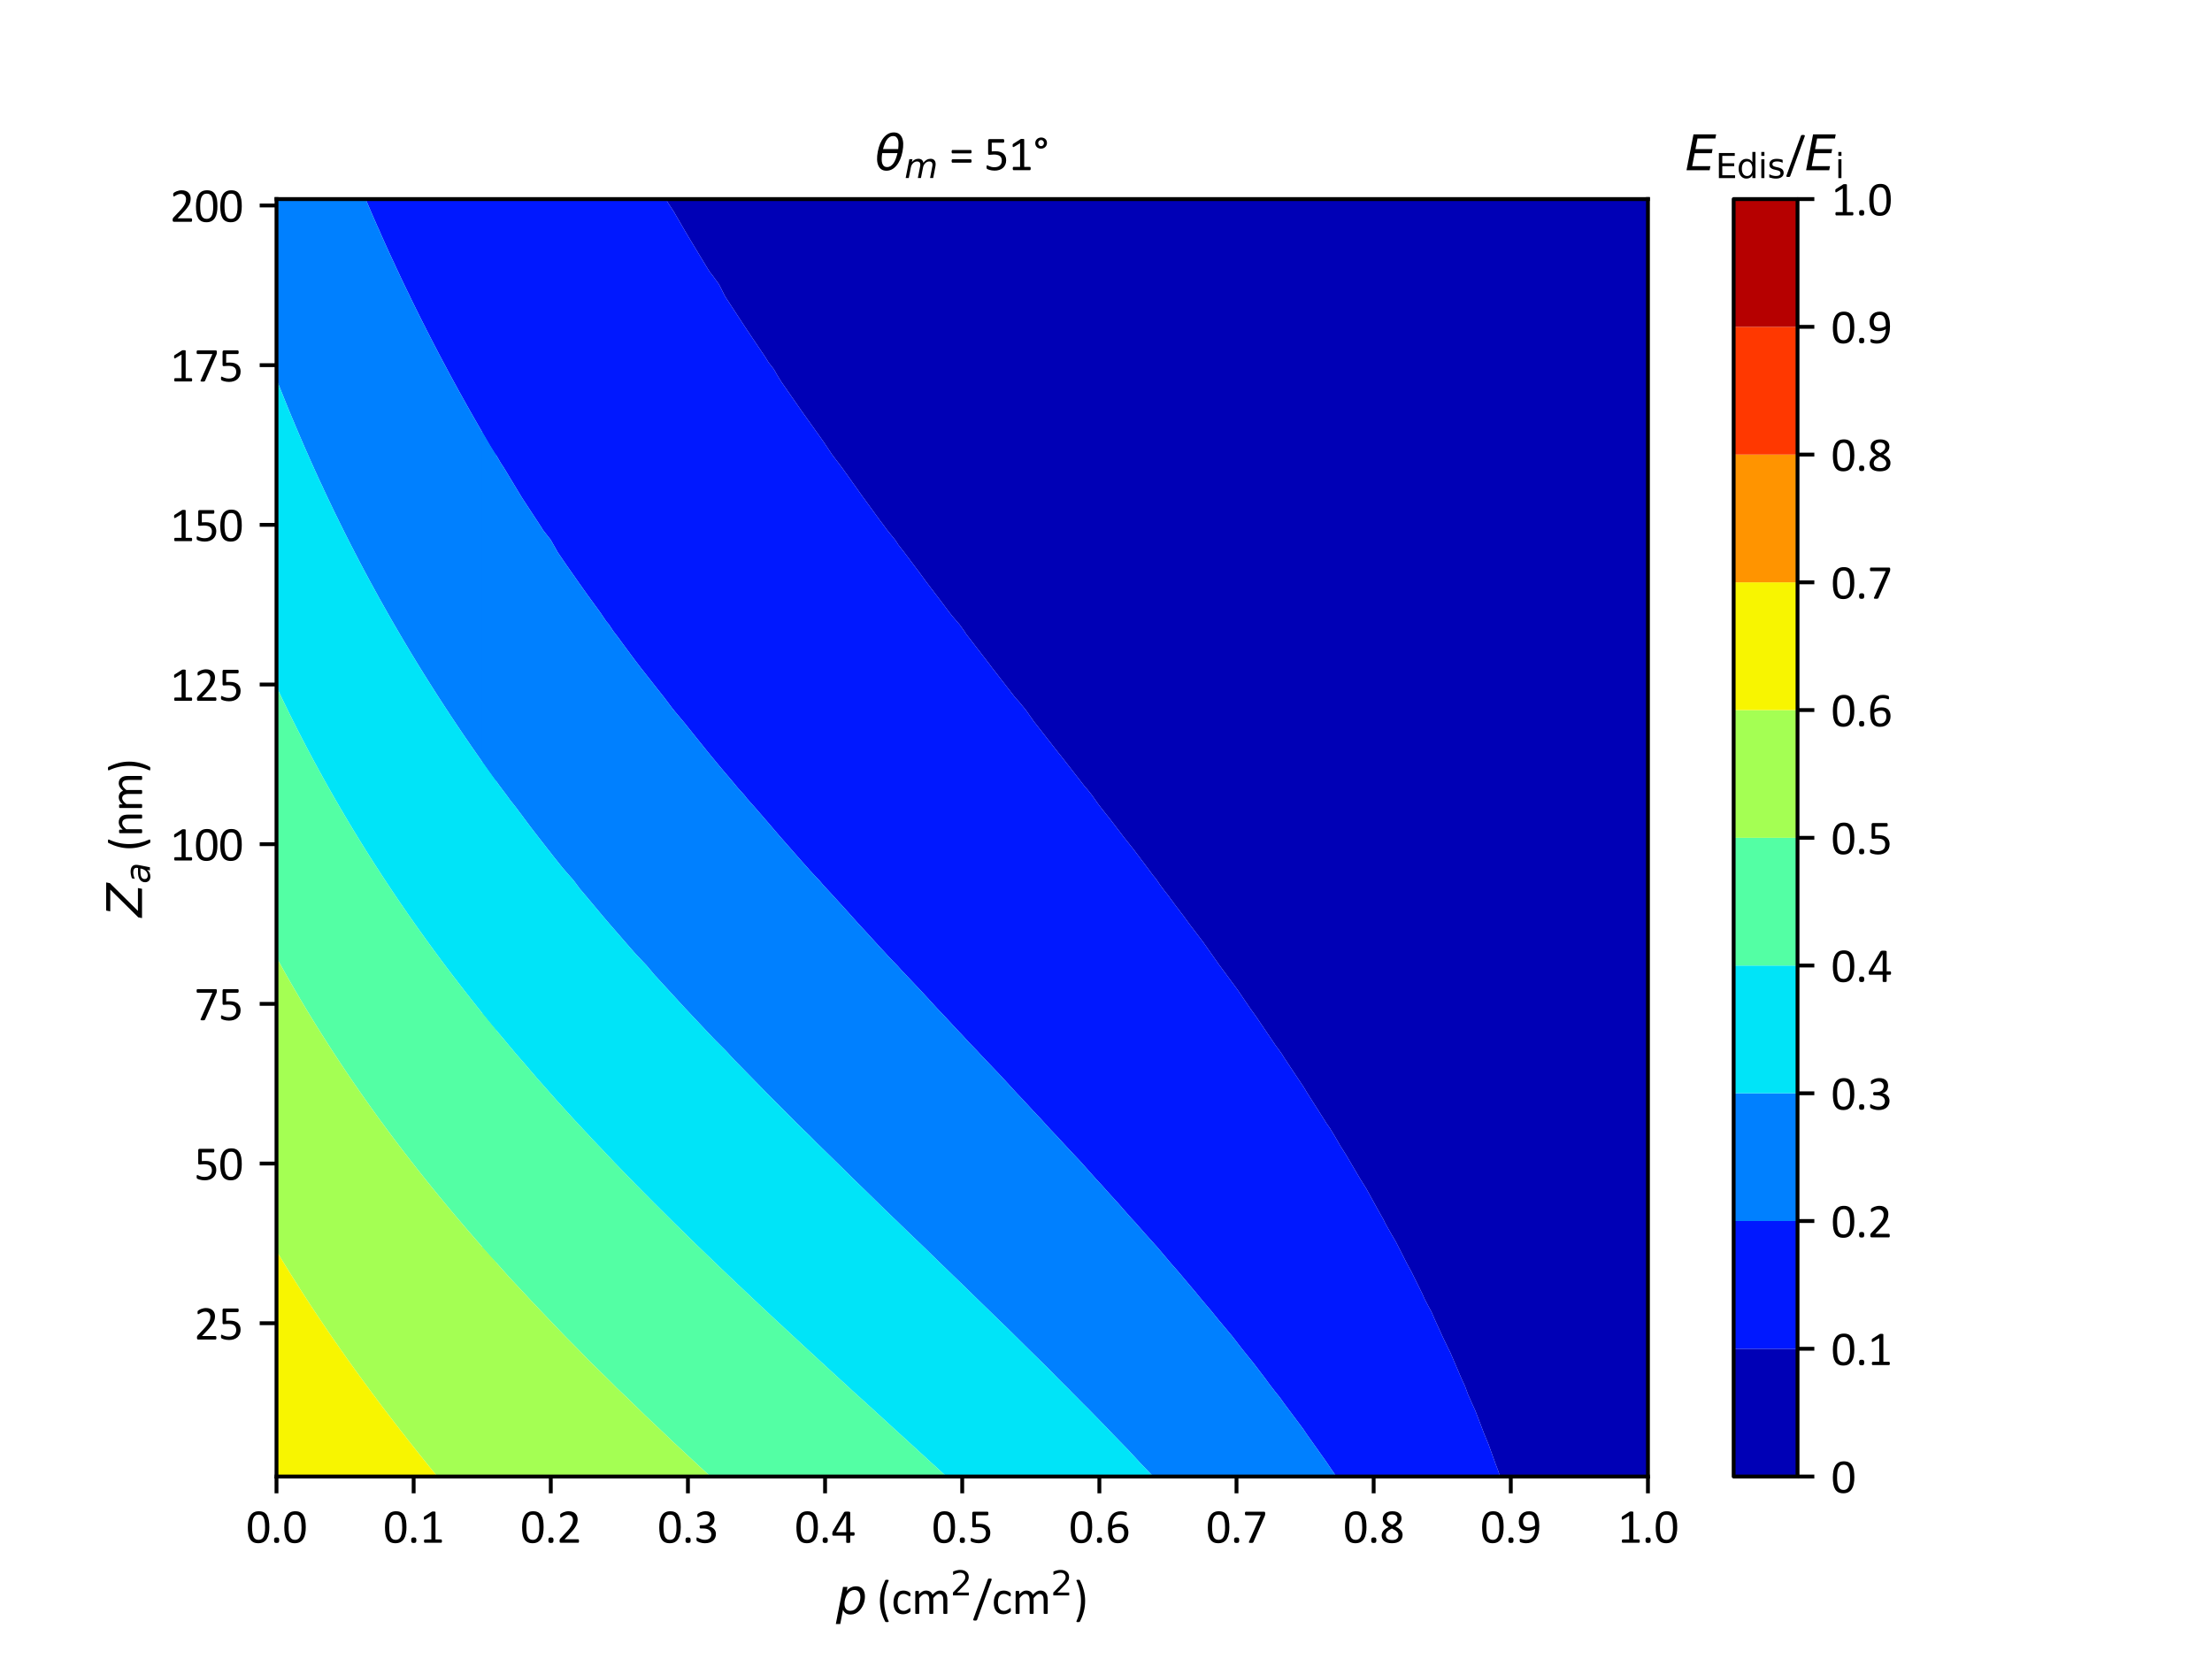<?xml version="1.0" encoding="utf-8" standalone="no"?>
<!DOCTYPE svg PUBLIC "-//W3C//DTD SVG 1.1//EN"
  "http://www.w3.org/Graphics/SVG/1.1/DTD/svg11.dtd">
<svg xmlns:xlink="http://www.w3.org/1999/xlink" width="460.8pt" height="345.6pt" viewBox="0 0 460.8 345.6" xmlns="http://www.w3.org/2000/svg" version="1.1">
 <defs>
  <style type="text/css">*{stroke-linejoin: round; stroke-linecap: butt}</style>
 </defs>
 <g id="figure_1">
  <g id="patch_1">
   <path d="M 0 345.6 
L 460.8 345.6 
L 460.8 0 
L 0 0 
z
" style="fill: #ffffff"/>
  </g>
  <g id="axes_1">
   <g id="patch_2">
    <path d="M 57.6 307.584 
L 343.296 307.584 
L 343.296 41.472 
L 57.6 41.472 
z
" style="fill: #ffffff"/>
   </g>
   <g id="PathCollection_1">
    <path clip-path="url(#pc7c17e0b7e)" style="fill: #0000b6"/>
   </g>
   <g id="PathCollection_2">
    <path d="M 76.164 41.472 
L 76.518 42.303 
L 76.581 42.446 
L 77.518 44.622 
L 77.594 44.798 
L 78.547 46.976 
L 78.624 47.151 
L 78.657 47.221 
L 79.073 48.125 
L 79.467 49.045 
L 79.491 49.099 
L 80.518 51.377 
L 80.552 51.451 
L 81.581 53.701 
L 81.628 53.803 
L 81.649 53.846 
L 82.096 54.778 
L 82.358 55.358 
L 82.51 55.701 
L 82.534 55.752 
L 83.586 57.986 
L 83.642 58.104 
L 84.654 60.221 
L 84.767 60.456 
L 84.914 60.747 
L 85.253 61.43 
L 85.504 61.962 
L 85.648 62.272 
L 85.714 62.405 
L 86.719 64.451 
L 86.87 64.757 
L 87.763 66.547 
L 88.044 67.109 
L 88.148 67.307 
L 88.549 68.083 
L 88.76 68.512 
L 88.88 68.758 
L 89.035 69.057 
L 89.916 70.778 
L 90.241 71.41 
L 90.907 72.693 
L 91.464 73.762 
L 91.737 74.272 
L 91.987 74.736 
L 92.126 75.007 
L 92.204 75.161 
L 92.5 75.71 
L 93.173 76.973 
L 93.756 78.062 
L 94.083 78.668 
L 94.437 79.322 
L 94.822 80.026 
L 95.036 80.415 
L 95.415 81.112 
L 95.511 81.285 
L 95.569 81.389 
L 95.619 81.482 
L 96.111 82.363 
L 96.488 83.042 
L 97.156 84.244 
L 97.289 84.482 
L 97.421 84.715 
L 98.167 86.028 
L 98.759 87.067 
L 99.127 87.717 
L 99.195 87.831 
L 99.319 88.042 
L 99.532 88.419 
L 99.872 89.016 
L 100.526 90.137 
L 101.244 91.368 
L 101.566 91.914 
L 102.633 93.72 
L 102.723 93.874 
L 103.213 94.694 
L 103.284 94.815 
L 103.34 94.907 
L 103.34 94.694 
L 103.34 91.368 
L 103.34 88.042 
L 103.34 84.715 
L 103.34 81.389 
L 103.34 78.062 
L 103.34 74.736 
L 103.34 71.41 
L 103.34 68.083 
L 103.34 64.757 
L 103.34 61.43 
L 103.34 58.104 
L 103.34 54.778 
L 103.34 51.451 
L 103.34 48.125 
L 103.34 44.798 
L 103.34 41.472 
L 101.816 41.472 
L 100.293 41.472 
L 98.769 41.472 
L 97.245 41.472 
L 95.721 41.472 
L 94.198 41.472 
L 92.674 41.472 
L 91.15 41.472 
L 89.627 41.472 
L 88.103 41.472 
L 86.579 41.472 
L 85.055 41.472 
L 83.532 41.472 
L 82.008 41.472 
L 80.484 41.472 
L 78.961 41.472 
L 77.437 41.472 
" clip-path="url(#pc7c17e0b7e)" style="fill: #0018ff"/>
   </g>
   <g id="PathCollection_3">
    <path d="M 103.34 94.907 
L 103.284 94.815 
L 103.213 94.694 
L 102.723 93.874 
L 102.633 93.72 
L 101.566 91.914 
L 101.244 91.368 
L 100.526 90.137 
L 99.872 89.016 
L 99.532 88.419 
L 99.319 88.042 
L 99.195 87.831 
L 99.127 87.717 
L 98.759 87.067 
L 98.167 86.028 
L 97.421 84.715 
L 97.289 84.482 
L 97.156 84.244 
L 96.488 83.042 
L 96.111 82.363 
L 95.619 81.482 
L 95.569 81.389 
L 95.511 81.285 
L 95.415 81.112 
L 95.036 80.415 
L 94.822 80.026 
L 94.437 79.322 
L 94.083 78.668 
L 93.756 78.062 
L 93.173 76.973 
L 92.5 75.71 
L 92.204 75.161 
L 92.126 75.007 
L 91.987 74.736 
L 91.737 74.272 
L 91.464 73.762 
L 90.907 72.693 
L 90.241 71.41 
L 89.916 70.778 
L 89.035 69.057 
L 88.88 68.758 
L 88.76 68.512 
L 88.549 68.083 
L 88.148 67.307 
L 88.044 67.109 
L 87.763 66.547 
L 86.87 64.757 
L 86.719 64.451 
L 85.714 62.405 
L 85.648 62.272 
L 85.504 61.962 
L 85.253 61.43 
L 84.914 60.747 
L 84.767 60.456 
L 84.654 60.221 
L 83.642 58.104 
L 83.586 57.986 
L 82.534 55.752 
L 82.51 55.701 
L 82.358 55.358 
L 82.096 54.778 
L 81.649 53.846 
L 81.628 53.803 
L 81.581 53.701 
L 80.552 51.451 
L 80.518 51.377 
L 79.491 49.099 
L 79.467 49.045 
L 79.073 48.125 
L 78.657 47.221 
L 78.624 47.151 
L 78.547 46.976 
L 77.594 44.798 
L 77.518 44.622 
L 76.581 42.446 
L 76.518 42.303 
L 76.164 41.472 
L 75.913 41.472 
L 74.389 41.472 
L 72.866 41.472 
L 71.342 41.472 
L 69.818 41.472 
L 68.295 41.472 
L 66.771 41.472 
L 65.247 41.472 
L 63.723 41.472 
L 62.2 41.472 
L 60.676 41.472 
L 59.152 41.472 
L 57.629 41.472 
L 57.629 44.798 
L 57.629 48.125 
L 57.629 51.451 
L 57.629 54.778 
L 57.629 58.104 
L 57.629 61.43 
L 57.629 64.757 
L 57.629 68.083 
L 57.629 71.41 
L 57.629 74.736 
L 57.629 78.062 
L 57.629 79.072 
L 58 80.02 
L 58.118 80.319 
L 58.157 80.415 
L 58.202 80.529 
L 58.547 81.389 
L 58.707 81.792 
L 58.942 82.363 
L 59.543 83.862 
L 59.892 84.715 
L 60.428 86.023 
L 60.861 87.067 
L 60.907 87.174 
L 61.282 88.042 
L 61.435 88.42 
L 61.527 88.65 
L 61.685 89.016 
L 62.451 90.819 
L 62.688 91.368 
L 63.408 93.032 
L 63.709 93.72 
L 63.794 93.906 
L 64.152 94.694 
L 64.343 95.142 
L 64.456 95.409 
L 64.575 95.669 
L 65.44 97.6 
L 65.631 98.021 
L 66.436 99.785 
L 66.707 100.373 
L 66.805 100.577 
L 67.173 101.347 
L 67.377 101.801 
L 67.497 102.068 
L 67.618 102.321 
L 68.508 104.208 
L 68.731 104.674 
L 69.51 106.298 
L 69.863 107.026 
L 70.024 107.348 
L 70.35 108 
L 70.539 108.397 
L 70.648 108.628 
L 70.822 108.974 
L 71.652 110.649 
L 71.992 111.326 
L 72.627 112.585 
L 73.182 113.679 
L 73.209 113.729 
L 73.692 114.653 
L 73.909 115.087 
L 74.193 115.627 
L 74.87 116.93 
L 75.422 117.979 
L 75.783 118.664 
L 76.187 119.422 
L 76.505 120.014 
L 76.676 120.331 
L 76.974 120.887 
L 77.116 121.147 
L 77.203 121.306 
L 77.278 121.449 
L 77.735 122.28 
L 78.158 123.057 
L 78.927 124.457 
L 78.977 124.546 
L 79.025 124.632 
L 79.828 126.064 
L 80.348 126.984 
L 80.756 127.712 
L 80.807 127.799 
L 80.901 127.958 
L 81.061 128.244 
L 81.335 128.727 
L 81.453 128.933 
L 81.513 129.039 
L 81.616 129.218 
L 82.206 130.239 
L 82.815 131.285 
L 83.217 131.972 
L 84.199 133.637 
L 84.341 133.879 
L 84.497 134.134 
L 84.787 134.611 
L 85.192 135.297 
L 85.36 135.585 
L 85.468 135.764 
L 85.941 136.544 
L 86.669 137.742 
L 86.788 137.938 
L 87.793 139.569 
L 88.24 140.29 
L 88.504 140.709 
L 88.855 141.264 
L 89.131 141.712 
L 89.465 142.238 
L 90.184 143.374 
L 90.957 144.59 
L 91.106 144.823 
L 91.231 145.017 
L 91.962 146.144 
L 92.482 146.943 
L 92.951 147.666 
L 93.12 147.917 
L 93.755 148.889 
L 93.756 148.891 
L 94.447 149.929 
L 95.325 151.243 
L 95.561 151.594 
L 96.557 153.066 
L 96.824 153.461 
L 96.916 153.595 
L 96.976 153.683 
L 97.591 154.57 
L 97.887 155.006 
L 98.038 155.23 
L 98.257 155.544 
L 99.215 156.922 
L 99.894 157.896 
L 100.208 158.343 
L 100.44 158.672 
L 101.06 159.546 
L 101.561 160.248 
L 102.082 160.982 
L 102.255 161.222 
L 102.917 162.145 
L 103.34 162.724 
L 103.34 161.222 
L 103.34 157.896 
L 103.34 154.57 
L 103.34 151.243 
L 103.34 147.917 
L 103.34 144.59 
L 103.34 141.264 
L 103.34 137.938 
L 103.34 134.611 
L 103.34 131.285 
L 103.34 127.958 
L 103.34 124.632 
L 103.34 121.306 
L 103.34 117.979 
L 103.34 114.653 
L 103.34 111.326 
L 103.34 108 
L 103.34 104.674 
L 103.34 101.347 
L 103.34 98.021 
" clip-path="url(#pc7c17e0b7e)" style="fill: #0080ff"/>
   </g>
   <g id="PathCollection_4">
    <path d="M 103.34 162.724 
L 102.917 162.145 
L 102.255 161.222 
L 102.082 160.982 
L 101.561 160.248 
L 101.06 159.546 
L 100.44 158.672 
L 100.208 158.343 
L 99.894 157.896 
L 99.215 156.922 
L 98.257 155.544 
L 98.038 155.23 
L 97.887 155.006 
L 97.591 154.57 
L 96.976 153.683 
L 96.916 153.595 
L 96.824 153.461 
L 96.557 153.066 
L 95.561 151.594 
L 95.325 151.243 
L 94.447 149.929 
L 93.756 148.891 
L 93.755 148.889 
L 93.12 147.917 
L 92.951 147.666 
L 92.482 146.943 
L 91.962 146.144 
L 91.231 145.017 
L 91.106 144.823 
L 90.957 144.59 
L 90.184 143.374 
L 89.465 142.238 
L 89.131 141.712 
L 88.855 141.264 
L 88.504 140.709 
L 88.24 140.29 
L 87.793 139.569 
L 86.788 137.938 
L 86.669 137.742 
L 85.941 136.544 
L 85.468 135.764 
L 85.36 135.585 
L 85.192 135.297 
L 84.787 134.611 
L 84.497 134.134 
L 84.341 133.879 
L 84.199 133.637 
L 83.217 131.972 
L 82.815 131.285 
L 82.206 130.239 
L 81.616 129.218 
L 81.513 129.039 
L 81.453 128.933 
L 81.335 128.727 
L 81.061 128.244 
L 80.901 127.958 
L 80.807 127.799 
L 80.756 127.712 
L 80.348 126.984 
L 79.828 126.064 
L 79.025 124.632 
L 78.977 124.546 
L 78.927 124.457 
L 78.158 123.057 
L 77.735 122.28 
L 77.278 121.449 
L 77.203 121.306 
L 77.116 121.147 
L 76.974 120.887 
L 76.676 120.331 
L 76.505 120.014 
L 76.187 119.422 
L 75.783 118.664 
L 75.422 117.979 
L 74.87 116.93 
L 74.193 115.627 
L 73.909 115.087 
L 73.692 114.653 
L 73.209 113.729 
L 73.182 113.679 
L 72.627 112.585 
L 71.992 111.326 
L 71.652 110.649 
L 70.822 108.974 
L 70.648 108.628 
L 70.539 108.397 
L 70.35 108 
L 70.024 107.348 
L 69.863 107.026 
L 69.51 106.298 
L 68.731 104.674 
L 68.508 104.208 
L 67.618 102.321 
L 67.497 102.068 
L 67.377 101.801 
L 67.173 101.347 
L 66.805 100.577 
L 66.707 100.373 
L 66.436 99.785 
L 65.631 98.021 
L 65.44 97.6 
L 64.575 95.669 
L 64.456 95.409 
L 64.343 95.142 
L 64.152 94.694 
L 63.794 93.906 
L 63.709 93.72 
L 63.408 93.032 
L 62.688 91.368 
L 62.451 90.819 
L 61.685 89.016 
L 61.527 88.65 
L 61.435 88.42 
L 61.282 88.042 
L 60.907 87.174 
L 60.861 87.067 
L 60.428 86.023 
L 59.892 84.715 
L 59.543 83.862 
L 58.942 82.363 
L 58.707 81.792 
L 58.547 81.389 
L 58.202 80.529 
L 58.157 80.415 
L 58.118 80.319 
L 58 80.02 
L 57.629 79.072 
L 57.629 81.389 
L 57.629 84.715 
L 57.629 88.042 
L 57.629 91.368 
L 57.629 94.694 
L 57.629 98.021 
L 57.629 101.347 
L 57.629 104.674 
L 57.629 108 
L 57.629 111.326 
L 57.629 114.653 
L 57.629 117.979 
L 57.629 121.306 
L 57.629 124.632 
L 57.629 127.958 
L 57.629 131.285 
L 57.629 134.611 
L 57.629 137.938 
L 57.629 141.264 
L 57.629 143.15 
L 57.823 143.563 
L 58.315 144.59 
L 58.743 145.485 
L 59.454 146.943 
L 59.689 147.432 
L 59.934 147.917 
L 60.373 148.82 
L 60.407 148.891 
L 60.925 149.93 
L 61.588 151.243 
L 61.909 151.878 
L 62.792 153.595 
L 62.945 153.896 
L 63.073 154.138 
L 63.304 154.57 
L 63.679 155.301 
L 63.804 155.544 
L 64.073 156.056 
L 65.051 157.896 
L 65.156 158.094 
L 66.322 160.248 
L 66.323 160.25 
L 66.515 160.595 
L 66.866 161.222 
L 67.168 161.78 
L 67.336 162.089 
L 67.396 162.197 
L 68.482 164.139 
L 68.715 164.549 
L 69.542 166.003 
L 70.058 166.901 
L 70.338 167.379 
L 70.629 167.875 
L 70.785 168.15 
L 70.871 168.301 
L 71.196 168.849 
L 71.883 170.021 
L 72.585 171.202 
L 72.798 171.559 
L 72.996 171.888 
L 73.61 172.904 
L 74.007 173.554 
L 74.524 174.406 
L 74.601 174.528 
L 74.865 174.958 
L 75.201 175.502 
L 75.353 175.75 
L 75.584 176.121 
L 76.089 176.93 
L 76.671 177.854 
L 77.115 178.558 
L 78.168 180.207 
L 78.294 180.406 
L 78.468 180.671 
L 78.802 181.181 
L 79.207 181.813 
L 79.419 182.144 
L 79.427 182.155 
L 80.685 184.069 
L 80.977 184.507 
L 81.779 185.711 
L 82.416 186.658 
L 82.494 186.773 
L 82.552 186.859 
L 82.708 187.088 
L 83.216 187.834 
L 83.294 187.951 
L 83.335 188.012 
L 83.883 188.808 
L 84.318 189.444 
L 84.885 190.264 
L 85.152 190.649 
L 85.51 191.16 
L 86.157 192.083 
L 87.169 193.512 
L 87.359 193.781 
L 87.529 194.017 
L 87.869 194.486 
L 88.557 195.453 
L 88.562 195.461 
L 89.876 197.268 
L 90.275 197.813 
L 90.971 198.758 
L 91.453 199.409 
L 91.756 199.817 
L 92.016 200.165 
L 92.716 201.101 
L 92.745 201.139 
L 92.896 201.34 
L 93.48 202.113 
L 93.649 202.337 
L 93.842 202.591 
L 94.411 203.339 
L 95.275 204.466 
L 95.555 204.83 
L 96.369 205.88 
L 96.857 206.509 
L 97.099 206.818 
L 97.291 207.061 
L 97.867 207.792 
L 98.24 208.27 
L 98.635 208.766 
L 99.403 209.735 
L 100.225 210.763 
L 100.334 210.899 
L 100.511 211.118 
L 101.344 212.149 
L 102.42 213.471 
L 102.621 213.717 
L 103.217 214.445 
L 103.296 214.541 
L 103.34 214.594 
L 103.34 214.445 
L 103.34 211.118 
L 103.34 207.792 
L 103.34 204.466 
L 103.34 201.139 
L 103.34 197.813 
L 103.34 194.486 
L 103.34 191.16 
L 103.34 187.834 
L 103.34 184.507 
L 103.34 181.181 
L 103.34 177.854 
L 103.34 174.528 
L 103.34 171.202 
L 103.34 167.875 
L 103.34 164.549 
" clip-path="url(#pc7c17e0b7e)" style="fill: #00e4f8"/>
   </g>
   <g id="PathCollection_5">
    <path d="M 103.34 214.594 
L 103.296 214.541 
L 103.217 214.445 
L 102.621 213.717 
L 102.42 213.471 
L 101.344 212.149 
L 100.511 211.118 
L 100.334 210.899 
L 100.225 210.763 
L 99.403 209.735 
L 98.635 208.766 
L 98.24 208.27 
L 97.867 207.792 
L 97.291 207.061 
L 97.099 206.818 
L 96.857 206.509 
L 96.369 205.88 
L 95.555 204.83 
L 95.275 204.466 
L 94.411 203.339 
L 93.842 202.591 
L 93.649 202.337 
L 93.48 202.113 
L 92.896 201.34 
L 92.745 201.139 
L 92.716 201.101 
L 92.016 200.165 
L 91.756 199.817 
L 91.453 199.409 
L 90.971 198.758 
L 90.275 197.813 
L 89.876 197.268 
L 88.562 195.461 
L 88.557 195.453 
L 87.869 194.486 
L 87.529 194.017 
L 87.359 193.781 
L 87.169 193.512 
L 86.157 192.083 
L 85.51 191.16 
L 85.152 190.649 
L 84.885 190.264 
L 84.318 189.444 
L 83.883 188.808 
L 83.335 188.012 
L 83.294 187.951 
L 83.216 187.834 
L 82.708 187.088 
L 82.552 186.859 
L 82.494 186.773 
L 82.416 186.658 
L 81.779 185.711 
L 80.977 184.507 
L 80.685 184.069 
L 79.427 182.155 
L 79.419 182.144 
L 79.207 181.813 
L 78.802 181.181 
L 78.468 180.671 
L 78.294 180.406 
L 78.168 180.207 
L 77.115 178.558 
L 76.671 177.854 
L 76.089 176.93 
L 75.584 176.121 
L 75.353 175.75 
L 75.201 175.502 
L 74.865 174.958 
L 74.601 174.528 
L 74.524 174.406 
L 74.007 173.554 
L 73.61 172.904 
L 72.996 171.888 
L 72.798 171.559 
L 72.585 171.202 
L 71.883 170.021 
L 71.196 168.849 
L 70.871 168.301 
L 70.785 168.15 
L 70.629 167.875 
L 70.338 167.379 
L 70.058 166.901 
L 69.542 166.003 
L 68.715 164.549 
L 68.482 164.139 
L 67.396 162.197 
L 67.336 162.089 
L 67.168 161.78 
L 66.866 161.222 
L 66.515 160.595 
L 66.323 160.25 
L 66.322 160.248 
L 65.156 158.094 
L 65.051 157.896 
L 64.073 156.056 
L 63.804 155.544 
L 63.679 155.301 
L 63.304 154.57 
L 63.073 154.138 
L 62.945 153.896 
L 62.792 153.595 
L 61.909 151.878 
L 61.588 151.243 
L 60.925 149.93 
L 60.407 148.891 
L 60.373 148.82 
L 59.934 147.917 
L 59.689 147.432 
L 59.454 146.943 
L 58.743 145.485 
L 58.315 144.59 
L 57.823 143.563 
L 57.629 143.15 
L 57.629 144.59 
L 57.629 147.917 
L 57.629 151.243 
L 57.629 154.57 
L 57.629 157.896 
L 57.629 161.222 
L 57.629 164.549 
L 57.629 167.875 
L 57.629 171.202 
L 57.629 174.528 
L 57.629 177.854 
L 57.629 181.181 
L 57.629 184.507 
L 57.629 187.834 
L 57.629 191.16 
L 57.629 194.486 
L 57.629 197.813 
L 57.629 199.498 
L 58.039 200.244 
L 58.537 201.139 
L 58.742 201.511 
L 59.082 202.113 
L 59.713 203.241 
L 60.413 204.466 
L 60.61 204.812 
L 60.806 205.149 
L 61.408 206.193 
L 61.777 206.818 
L 62.295 207.706 
L 62.347 207.792 
L 62.409 207.895 
L 62.517 208.079 
L 62.925 208.766 
L 63.123 209.103 
L 63.441 209.633 
L 63.87 210.347 
L 64.339 211.118 
L 64.856 211.972 
L 65.783 213.471 
L 65.976 213.785 
L 66.393 214.445 
L 66.904 215.264 
L 67 215.419 
L 67.167 215.685 
L 67.779 216.646 
L 68.379 217.588 
L 68.498 217.771 
L 69.519 219.351 
L 70.025 220.123 
L 70.084 220.213 
L 70.67 221.098 
L 70.919 221.48 
L 71.316 222.072 
L 71.969 223.055 
L 72.853 224.359 
L 72.873 224.387 
L 72.898 224.424 
L 73.79 225.733 
L 74.514 226.776 
L 74.88 227.307 
L 74.985 227.456 
L 75.193 227.75 
L 75.619 228.359 
L 75.874 228.725 
L 76.256 229.269 
L 77.243 230.654 
L 77.479 230.985 
L 77.545 231.077 
L 78.665 232.632 
L 79.248 233.429 
L 79.29 233.487 
L 79.964 234.403 
L 80.101 234.593 
L 80.171 234.687 
L 80.684 235.377 
L 81.226 236.111 
L 81.861 236.957 
L 82.095 237.27 
L 82.444 237.73 
L 83.12 238.627 
L 84.236 240.082 
L 84.388 240.281 
L 84.584 240.536 
L 84.99 241.056 
L 85.644 241.902 
L 85.745 242.03 
L 86.95 243.572 
L 87.595 244.382 
L 88.005 244.9 
L 88.262 245.222 
L 88.884 246.003 
L 89.478 246.735 
L 89.994 247.376 
L 90.082 247.484 
L 90.267 247.709 
L 90.957 248.558 
L 91.06 248.683 
L 91.495 249.217 
L 92.271 250.155 
L 92.789 250.784 
L 93 251.035 
L 93.975 252.208 
L 94.549 252.888 
L 94.758 253.138 
L 94.971 253.387 
L 95.763 254.324 
L 95.774 254.336 
L 95.796 254.362 
L 96.048 254.657 
L 96.627 255.336 
L 96.739 255.467 
L 96.848 255.594 
L 97.498 256.354 
L 98.655 257.688 
L 98.729 257.774 
L 98.895 257.964 
L 100 259.231 
L 100.713 260.04 
L 101.389 260.803 
L 101.575 261.014 
L 101.682 261.136 
L 102.442 261.989 
L 102.74 262.325 
L 103.015 262.631 
L 103.34 262.996 
L 103.34 261.014 
L 103.34 257.688 
L 103.34 254.362 
L 103.34 251.035 
L 103.34 247.709 
L 103.34 244.382 
L 103.34 241.056 
L 103.34 237.73 
L 103.34 234.403 
L 103.34 231.077 
L 103.34 227.75 
L 103.34 224.424 
L 103.34 221.098 
L 103.34 217.771 
" clip-path="url(#pc7c17e0b7e)" style="fill: #53ffa4"/>
   </g>
   <g id="PathCollection_6">
    <path d="M 103.34 262.996 
L 103.015 262.631 
L 102.74 262.325 
L 102.442 261.989 
L 101.682 261.136 
L 101.575 261.014 
L 101.389 260.803 
L 100.713 260.04 
L 100 259.231 
L 98.895 257.964 
L 98.729 257.774 
L 98.655 257.688 
L 97.498 256.354 
L 96.848 255.594 
L 96.739 255.467 
L 96.627 255.336 
L 96.048 254.657 
L 95.796 254.362 
L 95.774 254.336 
L 95.763 254.324 
L 94.971 253.387 
L 94.758 253.138 
L 94.549 252.888 
L 93.975 252.208 
L 93 251.035 
L 92.789 250.784 
L 92.271 250.155 
L 91.495 249.217 
L 91.06 248.683 
L 90.957 248.558 
L 90.267 247.709 
L 90.082 247.484 
L 89.994 247.376 
L 89.478 246.735 
L 88.884 246.003 
L 88.262 245.222 
L 88.005 244.9 
L 87.595 244.382 
L 86.95 243.572 
L 85.745 242.03 
L 85.644 241.902 
L 84.99 241.056 
L 84.584 240.536 
L 84.388 240.281 
L 84.236 240.082 
L 83.12 238.627 
L 82.444 237.73 
L 82.095 237.27 
L 81.861 236.957 
L 81.226 236.111 
L 80.684 235.377 
L 80.171 234.687 
L 80.101 234.593 
L 79.964 234.403 
L 79.29 233.487 
L 79.248 233.429 
L 78.665 232.632 
L 77.545 231.077 
L 77.479 230.985 
L 77.243 230.654 
L 76.256 229.269 
L 75.874 228.725 
L 75.619 228.359 
L 75.193 227.75 
L 74.985 227.456 
L 74.88 227.307 
L 74.514 226.776 
L 73.79 225.733 
L 72.898 224.424 
L 72.873 224.387 
L 72.853 224.359 
L 71.969 223.055 
L 71.316 222.072 
L 70.919 221.48 
L 70.67 221.098 
L 70.084 220.213 
L 70.025 220.123 
L 69.519 219.351 
L 68.498 217.771 
L 68.379 217.588 
L 67.779 216.646 
L 67.167 215.685 
L 67 215.419 
L 66.904 215.264 
L 66.393 214.445 
L 65.976 213.785 
L 65.783 213.471 
L 64.856 211.972 
L 64.339 211.118 
L 63.87 210.347 
L 63.441 209.633 
L 63.123 209.103 
L 62.925 208.766 
L 62.517 208.079 
L 62.409 207.895 
L 62.347 207.792 
L 62.295 207.706 
L 61.777 206.818 
L 61.408 206.193 
L 60.806 205.149 
L 60.61 204.812 
L 60.413 204.466 
L 59.713 203.241 
L 59.082 202.113 
L 58.742 201.511 
L 58.537 201.139 
L 58.039 200.244 
L 57.629 199.498 
L 57.629 201.139 
L 57.629 204.466 
L 57.629 207.792 
L 57.629 211.118 
L 57.629 214.445 
L 57.629 217.771 
L 57.629 221.098 
L 57.629 224.424 
L 57.629 227.75 
L 57.629 231.077 
L 57.629 234.403 
L 57.629 237.73 
L 57.629 241.056 
L 57.629 244.382 
L 57.629 247.709 
L 57.629 251.035 
L 57.629 254.362 
L 57.629 257.688 
L 57.629 260.643 
L 57.726 260.802 
L 57.854 261.014 
L 58.312 261.774 
L 58.444 261.989 
L 59.462 263.665 
L 59.885 264.341 
L 60.49 265.322 
L 61.022 266.167 
L 61.219 266.482 
L 61.354 266.693 
L 61.667 267.185 
L 61.869 267.504 
L 61.971 267.667 
L 62.054 267.799 
L 62.592 268.641 
L 62.989 269.271 
L 63.564 270.154 
L 63.81 270.537 
L 64.111 270.994 
L 64.776 272.023 
L 65.657 273.346 
L 65.906 273.724 
L 66.04 273.928 
L 66.306 274.32 
L 66.833 275.104 
L 66.959 275.294 
L 67.16 275.597 
L 67.758 276.476 
L 68.398 277.421 
L 68.555 277.646 
L 69.544 279.093 
L 70.178 279.999 
L 70.606 280.609 
L 70.858 280.973 
L 70.98 281.152 
L 71.044 281.242 
L 71.542 281.947 
L 72.071 282.707 
L 72.74 283.639 
L 72.938 283.918 
L 73.214 284.299 
L 73.928 285.306 
L 74.912 286.651 
L 75.131 286.955 
L 75.292 287.179 
L 75.622 287.626 
L 76.327 288.584 
L 76.339 288.6 
L 76.355 288.623 
L 76.394 288.675 
L 77.68 290.421 
L 78.083 290.952 
L 78.782 291.893 
L 79.258 292.519 
L 79.573 292.941 
L 79.853 293.304 
L 80.549 294.22 
L 80.594 294.278 
L 80.844 294.604 
L 81.339 295.253 
L 81.477 295.437 
L 81.635 295.64 
L 82.232 296.423 
L 83.155 297.605 
L 83.39 297.914 
L 84.069 298.779 
L 84.683 299.567 
L 84.994 299.957 
L 85.134 300.139 
L 85.761 300.931 
L 85.989 301.223 
L 86.101 301.363 
L 86.534 301.905 
L 87.243 302.808 
L 88.007 303.75 
L 88.162 303.946 
L 88.417 304.258 
L 89.184 305.224 
L 90.32 306.61 
L 90.482 306.811 
L 91.115 307.584 
L 91.15 307.584 
L 92.674 307.584 
L 94.198 307.584 
L 95.721 307.584 
L 97.245 307.584 
L 98.769 307.584 
L 100.293 307.584 
L 101.816 307.584 
L 103.34 307.584 
L 103.34 304.258 
L 103.34 300.931 
L 103.34 297.605 
L 103.34 294.278 
L 103.34 290.952 
L 103.34 287.626 
L 103.34 284.299 
L 103.34 280.973 
L 103.34 277.646 
L 103.34 274.32 
L 103.34 270.994 
L 103.34 267.667 
L 103.34 264.341 
" clip-path="url(#pc7c17e0b7e)" style="fill: #a4ff53"/>
   </g>
   <g id="PathCollection_7">
    <path d="M 91.115 307.584 
L 90.482 306.811 
L 90.32 306.61 
L 89.184 305.224 
L 88.417 304.258 
L 88.162 303.946 
L 88.007 303.75 
L 87.243 302.808 
L 86.534 301.905 
L 86.101 301.363 
L 85.989 301.223 
L 85.761 300.931 
L 85.134 300.139 
L 84.994 299.957 
L 84.683 299.567 
L 84.069 298.779 
L 83.39 297.914 
L 83.155 297.605 
L 82.232 296.423 
L 81.635 295.64 
L 81.477 295.437 
L 81.339 295.253 
L 80.844 294.604 
L 80.594 294.278 
L 80.549 294.22 
L 79.853 293.304 
L 79.573 292.941 
L 79.258 292.519 
L 78.782 291.893 
L 78.083 290.952 
L 77.68 290.421 
L 76.394 288.675 
L 76.355 288.623 
L 76.339 288.6 
L 76.327 288.584 
L 75.622 287.626 
L 75.292 287.179 
L 75.131 286.955 
L 74.912 286.651 
L 73.928 285.306 
L 73.214 284.299 
L 72.938 283.918 
L 72.74 283.639 
L 72.071 282.707 
L 71.542 281.947 
L 71.044 281.242 
L 70.98 281.152 
L 70.858 280.973 
L 70.606 280.609 
L 70.178 279.999 
L 69.544 279.093 
L 68.555 277.646 
L 68.398 277.421 
L 67.758 276.476 
L 67.16 275.597 
L 66.959 275.294 
L 66.833 275.104 
L 66.306 274.32 
L 66.04 273.928 
L 65.906 273.724 
L 65.657 273.346 
L 64.776 272.023 
L 64.111 270.994 
L 63.81 270.537 
L 63.564 270.154 
L 62.989 269.271 
L 62.592 268.641 
L 62.054 267.799 
L 61.971 267.667 
L 61.869 267.504 
L 61.667 267.185 
L 61.354 266.693 
L 61.219 266.482 
L 61.022 266.167 
L 60.49 265.322 
L 59.885 264.341 
L 59.462 263.665 
L 58.444 261.989 
L 58.312 261.774 
L 57.854 261.014 
L 57.726 260.802 
L 57.629 260.643 
L 57.629 261.014 
L 57.629 264.341 
L 57.629 267.667 
L 57.629 270.994 
L 57.629 274.32 
L 57.629 277.646 
L 57.629 280.973 
L 57.629 284.299 
L 57.629 287.626 
L 57.629 290.952 
L 57.629 294.278 
L 57.629 297.605 
L 57.629 300.931 
L 57.629 304.258 
L 57.629 307.584 
L 59.152 307.584 
L 60.676 307.584 
L 62.2 307.584 
L 63.723 307.584 
L 65.247 307.584 
L 66.771 307.584 
L 68.295 307.584 
L 69.818 307.584 
L 71.342 307.584 
L 72.866 307.584 
L 74.389 307.584 
L 75.913 307.584 
L 77.437 307.584 
L 78.961 307.584 
L 80.484 307.584 
L 82.008 307.584 
L 83.532 307.584 
L 85.055 307.584 
L 86.579 307.584 
L 88.103 307.584 
L 89.627 307.584 
" clip-path="url(#pc7c17e0b7e)" style="fill: #f8f500"/>
   </g>
   <g id="PathCollection_8">
    <path clip-path="url(#pc7c17e0b7e)" style="fill: #ff9400"/>
   </g>
   <g id="PathCollection_9">
    <path clip-path="url(#pc7c17e0b7e)" style="fill: #ff3800"/>
   </g>
   <g id="PathCollection_10">
    <path clip-path="url(#pc7c17e0b7e)" style="fill: #b60000"/>
   </g>
   <g id="PathCollection_11">
    <path d="M 138.72 41.472 
L 139.172 42.269 
L 140.352 44.07 
L 142.799 48.292 
L 144.022 50.342 
L 147.099 55.431 
L 147.827 56.615 
L 148.417 57.354 
L 149.766 59.213 
L 151.041 61.723 
L 151.089 61.811 
L 151.281 62.108 
L 155.186 68.083 
L 156.001 69.307 
L 159.4 74.356 
L 160.15 75.577 
L 160.581 76.094 
L 161.233 76.954 
L 161.905 78.142 
L 162.741 79.506 
L 162.774 79.552 
L 162.803 79.594 
L 162.927 79.779 
L 165.889 84.035 
L 167.133 85.824 
L 169.844 89.618 
L 171.605 92.096 
L 173.323 94.687 
L 173.328 94.694 
L 173.337 94.708 
L 175.308 97.292 
L 176.946 99.577 
L 179.777 103.565 
L 180.849 105.028 
L 183.155 108.203 
L 184.107 109.47 
L 184.378 109.837 
L 184.66 110.24 
L 186.444 112.435 
L 186.886 113.083 
L 187.143 113.503 
L 188.347 115.033 
L 191.45 119.164 
L 193.022 121.306 
L 196.076 125.314 
L 197.77 127.578 
L 198.402 128.368 
L 199.951 130.176 
L 200.818 131.384 
L 201.315 132.16 
L 201.804 132.774 
L 206.202 138.48 
L 206.623 139.046 
L 211.434 145.255 
L 211.482 145.319 
L 212.344 146.264 
L 213.702 147.917 
L 215.397 150.328 
L 215.54 150.515 
L 215.956 151.032 
L 220.452 156.787 
L 221.124 157.61 
L 225.365 163.06 
L 225.94 163.813 
L 226.552 164.497 
L 227.48 165.658 
L 228.658 167.341 
L 229.354 168.256 
L 231.377 170.806 
L 234.217 174.528 
L 236.014 176.775 
L 239.044 180.8 
L 240.243 182.41 
L 240.559 182.779 
L 241.027 183.398 
L 241.622 184.281 
L 242.437 185.383 
L 242.922 185.996 
L 243.322 186.507 
L 244.679 188.353 
L 246.655 190.956 
L 247.605 192.269 
L 250.627 196.243 
L 252.247 198.541 
L 253.988 201.018 
L 254.038 201.086 
L 254.082 201.139 
L 254.109 201.175 
L 254.124 201.198 
L 255.997 203.737 
L 257.777 206.149 
L 260.404 210.01 
L 261.677 211.786 
L 264.719 216.282 
L 265.67 217.695 
L 266.55 218.88 
L 267.123 219.704 
L 267.444 220.241 
L 268.261 221.478 
L 271.598 226.486 
L 272.357 227.75 
L 276.233 233.849 
L 276.336 234.023 
L 277.023 234.988 
L 278.014 236.621 
L 279.282 238.815 
L 279.545 239.219 
L 280.4 240.566 
L 283.297 245.491 
L 284.651 247.663 
L 286.906 251.764 
L 288.019 253.733 
L 288.165 253.981 
L 288.349 254.362 
L 288.577 254.844 
L 288.874 255.379 
L 289.771 256.96 
L 290.782 258.686 
L 293.099 263.232 
L 294.059 265 
L 296.285 269.504 
L 296.77 270.6 
L 297.558 272.102 
L 298.182 273.254 
L 298.531 274.05 
L 298.811 274.7 
L 300.517 278.446 
L 301.729 280.973 
L 302.122 281.74 
L 304.484 287.245 
L 305.187 288.77 
L 305.581 289.843 
L 305.858 290.597 
L 306.218 291.384 
L 306.675 292.441 
L 307.31 293.796 
L 309.188 298.714 
L 310.091 300.899 
L 311.565 304.986 
L 312.074 306.316 
L 312.499 307.584 
L 319.012 307.584 
L 327.107 307.584 
L 335.201 307.584 
L 343.296 307.584 
L 343.296 298.714 
L 343.296 289.843 
L 343.296 280.973 
L 343.296 272.102 
L 343.296 263.232 
L 343.296 254.362 
L 343.296 245.491 
L 343.296 236.621 
L 343.296 227.75 
L 343.296 218.88 
L 343.296 210.01 
L 343.296 201.139 
L 343.296 192.269 
L 343.296 183.398 
L 343.296 174.528 
L 343.296 165.658 
L 343.296 156.787 
L 343.296 147.917 
L 343.296 139.046 
L 343.296 130.176 
L 343.296 121.306 
L 343.296 112.435 
L 343.296 103.565 
L 343.296 94.694 
L 343.296 85.824 
L 343.296 76.954 
L 343.296 68.083 
L 343.296 59.213 
L 343.296 50.342 
L 343.296 41.472 
L 335.201 41.472 
L 327.107 41.472 
L 319.012 41.472 
L 310.917 41.472 
L 302.822 41.472 
L 294.728 41.472 
L 286.633 41.472 
L 278.538 41.472 
L 270.444 41.472 
L 262.349 41.472 
L 254.254 41.472 
L 246.159 41.472 
L 238.065 41.472 
L 229.97 41.472 
L 221.875 41.472 
L 213.78 41.472 
L 205.686 41.472 
L 197.591 41.472 
L 189.496 41.472 
L 181.402 41.472 
L 173.307 41.472 
L 165.212 41.472 
L 157.117 41.472 
L 149.023 41.472 
L 140.928 41.472 
" clip-path="url(#pc7c17e0b7e)" style="fill: #0000b6"/>
   </g>
   <g id="PathCollection_12">
    <path d="M 312.499 307.584 
L 312.074 306.316 
L 311.565 304.986 
L 310.091 300.899 
L 309.188 298.714 
L 307.31 293.796 
L 306.675 292.441 
L 306.218 291.384 
L 305.858 290.597 
L 305.581 289.843 
L 305.187 288.77 
L 304.484 287.245 
L 302.122 281.74 
L 301.729 280.973 
L 300.517 278.446 
L 298.811 274.7 
L 298.531 274.05 
L 298.182 273.254 
L 297.558 272.102 
L 296.77 270.6 
L 296.285 269.504 
L 294.059 265 
L 293.099 263.232 
L 290.782 258.686 
L 289.771 256.96 
L 288.874 255.379 
L 288.577 254.844 
L 288.349 254.362 
L 288.165 253.981 
L 288.019 253.733 
L 286.906 251.764 
L 284.651 247.663 
L 283.297 245.491 
L 280.4 240.566 
L 279.545 239.219 
L 279.282 238.815 
L 278.014 236.621 
L 277.023 234.988 
L 276.336 234.023 
L 276.233 233.849 
L 272.357 227.75 
L 271.598 226.486 
L 268.261 221.478 
L 267.444 220.241 
L 267.123 219.704 
L 266.55 218.88 
L 265.67 217.695 
L 264.719 216.282 
L 261.677 211.786 
L 260.404 210.01 
L 257.777 206.149 
L 255.997 203.737 
L 254.124 201.198 
L 254.109 201.175 
L 254.082 201.139 
L 254.038 201.086 
L 253.988 201.018 
L 252.247 198.541 
L 250.627 196.243 
L 247.605 192.269 
L 246.655 190.956 
L 244.679 188.353 
L 243.322 186.507 
L 242.922 185.996 
L 242.437 185.383 
L 241.622 184.281 
L 241.027 183.398 
L 240.559 182.779 
L 240.243 182.41 
L 239.044 180.8 
L 236.014 176.775 
L 234.217 174.528 
L 231.377 170.806 
L 229.354 168.256 
L 228.658 167.341 
L 227.48 165.658 
L 226.552 164.497 
L 225.94 163.813 
L 225.365 163.06 
L 221.124 157.61 
L 220.452 156.787 
L 215.956 151.032 
L 215.54 150.515 
L 215.397 150.328 
L 213.702 147.917 
L 212.344 146.264 
L 211.482 145.319 
L 211.434 145.255 
L 206.623 139.046 
L 206.202 138.48 
L 201.804 132.774 
L 201.315 132.16 
L 200.818 131.384 
L 199.951 130.176 
L 198.402 128.368 
L 197.77 127.578 
L 196.076 125.314 
L 193.022 121.306 
L 191.45 119.164 
L 188.347 115.033 
L 187.143 113.503 
L 186.886 113.083 
L 186.444 112.435 
L 184.66 110.24 
L 184.378 109.837 
L 184.107 109.47 
L 183.155 108.203 
L 180.849 105.028 
L 179.777 103.565 
L 176.946 99.577 
L 175.308 97.292 
L 173.337 94.708 
L 173.328 94.694 
L 173.323 94.687 
L 171.605 92.096 
L 169.844 89.618 
L 167.133 85.824 
L 165.889 84.035 
L 162.927 79.779 
L 162.803 79.594 
L 162.774 79.552 
L 162.741 79.506 
L 161.905 78.142 
L 161.233 76.954 
L 160.581 76.094 
L 160.15 75.577 
L 159.4 74.356 
L 156.001 69.307 
L 155.186 68.083 
L 151.281 62.108 
L 151.089 61.811 
L 151.041 61.723 
L 149.766 59.213 
L 148.417 57.354 
L 147.827 56.615 
L 147.099 55.431 
L 144.022 50.342 
L 142.799 48.292 
L 140.352 44.07 
L 139.172 42.269 
L 138.72 41.472 
L 132.833 41.472 
L 124.739 41.472 
L 116.644 41.472 
L 108.549 41.472 
L 100.454 41.472 
L 100.454 50.342 
L 100.454 59.213 
L 100.454 68.083 
L 100.454 76.954 
L 100.454 85.824 
L 100.454 89.957 
L 102.132 92.856 
L 103.295 94.694 
L 104.395 96.58 
L 104.882 97.292 
L 108.619 103.488 
L 108.668 103.565 
L 108.945 103.999 
L 112.773 109.837 
L 113.087 110.376 
L 114.709 112.435 
L 115.951 114.617 
L 116.172 115.033 
L 118.004 117.707 
L 120.523 121.306 
L 122.367 123.905 
L 125.043 127.578 
L 126.308 129.464 
L 126.542 129.728 
L 126.911 130.176 
L 127.323 130.818 
L 127.843 131.585 
L 128.769 132.774 
L 129.518 133.809 
L 132.246 137.494 
L 133.031 138.523 
L 133.434 139.046 
L 136.902 143.458 
L 138.379 145.319 
L 140.018 147.504 
L 140.216 147.74 
L 140.37 147.917 
L 140.503 148.11 
L 142.527 150.515 
L 144.454 152.923 
L 147.565 156.787 
L 148.565 157.999 
L 150.252 160.04 
L 152.134 162.248 
L 152.822 163.06 
L 153.664 164.09 
L 155.081 165.658 
L 155.608 166.343 
L 157.316 168.256 
L 160.004 171.365 
L 162.717 174.528 
L 164.464 176.506 
L 167.092 179.502 
L 167.926 180.425 
L 168.26 180.8 
L 168.701 181.308 
L 169.842 182.538 
L 170.671 183.398 
L 171.133 183.938 
L 171.395 184.266 
L 173.005 185.996 
L 176.019 189.297 
L 178.68 192.269 
L 180.613 194.356 
L 183.308 197.313 
L 184.112 198.169 
L 184.451 198.541 
L 184.924 199.064 
L 186.092 200.294 
L 186.926 201.139 
L 187.662 201.972 
L 189.34 203.737 
L 192.329 206.906 
L 195.17 210.01 
L 196.902 211.833 
L 199.229 214.343 
L 200.508 215.684 
L 201.056 216.282 
L 201.838 217.133 
L 203.53 218.88 
L 204.16 219.572 
L 205.972 221.478 
L 208.75 224.393 
L 211.821 227.75 
L 213.223 229.225 
L 215.112 231.274 
L 216.918 233.182 
L 217.675 234.023 
L 218.746 235.2 
L 220.096 236.621 
L 220.433 236.979 
L 220.619 237.191 
L 222.501 239.219 
L 225.087 241.971 
L 228.225 245.491 
L 229.465 246.826 
L 231.215 248.785 
L 233.139 250.889 
L 233.891 251.764 
L 234.916 252.933 
L 235.656 253.764 
L 236.214 254.362 
L 236.56 254.735 
L 236.751 254.958 
L 238.515 256.96 
L 241.135 259.867 
L 243.976 263.232 
L 245.504 264.965 
L 247.886 267.801 
L 248.951 269.043 
L 249.318 269.504 
L 249.784 270.074 
L 251.489 272.102 
L 252.264 273.006 
L 253.634 274.7 
L 256.67 278.325 
L 258.712 280.973 
L 261.191 284.037 
L 263.634 287.245 
L 264.433 288.351 
L 265.584 289.843 
L 266.405 290.846 
L 266.87 291.465 
L 267.562 292.441 
L 271.439 297.623 
L 272.172 298.714 
L 276.326 304.566 
L 276.602 304.986 
L 277.903 306.888 
L 278.38 307.584 
L 278.538 307.584 
L 286.633 307.584 
L 294.728 307.584 
L 302.822 307.584 
L 310.917 307.584 
" clip-path="url(#pc7c17e0b7e)" style="fill: #0018ff"/>
   </g>
   <g id="PathCollection_13">
    <path d="M 278.38 307.584 
L 277.903 306.888 
L 276.602 304.986 
L 276.326 304.566 
L 272.172 298.714 
L 271.439 297.623 
L 267.562 292.441 
L 266.87 291.465 
L 266.405 290.846 
L 265.584 289.843 
L 264.433 288.351 
L 263.634 287.245 
L 261.191 284.037 
L 258.712 280.973 
L 256.67 278.325 
L 253.634 274.7 
L 252.264 273.006 
L 251.489 272.102 
L 249.784 270.074 
L 249.318 269.504 
L 248.951 269.043 
L 247.886 267.801 
L 245.504 264.965 
L 243.976 263.232 
L 241.135 259.867 
L 238.515 256.96 
L 236.751 254.958 
L 236.56 254.735 
L 236.214 254.362 
L 235.656 253.764 
L 234.916 252.933 
L 233.891 251.764 
L 233.139 250.889 
L 231.215 248.785 
L 229.465 246.826 
L 228.225 245.491 
L 225.087 241.971 
L 222.501 239.219 
L 220.619 237.191 
L 220.433 236.979 
L 220.096 236.621 
L 218.746 235.2 
L 217.675 234.023 
L 216.918 233.182 
L 215.112 231.274 
L 213.223 229.225 
L 211.821 227.75 
L 208.75 224.393 
L 205.972 221.478 
L 204.16 219.572 
L 203.53 218.88 
L 201.838 217.133 
L 201.056 216.282 
L 200.508 215.684 
L 199.229 214.343 
L 196.902 211.833 
L 195.17 210.01 
L 192.329 206.906 
L 189.34 203.737 
L 187.662 201.972 
L 186.926 201.139 
L 186.092 200.294 
L 184.924 199.064 
L 184.451 198.541 
L 184.112 198.169 
L 183.308 197.313 
L 180.613 194.356 
L 178.68 192.269 
L 176.019 189.297 
L 173.005 185.996 
L 171.395 184.266 
L 171.133 183.938 
L 170.671 183.398 
L 169.842 182.538 
L 168.701 181.308 
L 168.26 180.8 
L 167.926 180.425 
L 167.092 179.502 
L 164.464 176.506 
L 162.717 174.528 
L 160.004 171.365 
L 157.316 168.256 
L 155.608 166.343 
L 155.081 165.658 
L 153.664 164.09 
L 152.822 163.06 
L 152.134 162.248 
L 150.252 160.04 
L 148.565 157.999 
L 147.565 156.787 
L 144.454 152.923 
L 142.527 150.515 
L 140.503 148.11 
L 140.37 147.917 
L 140.216 147.74 
L 140.018 147.504 
L 138.379 145.319 
L 136.902 143.458 
L 133.434 139.046 
L 133.031 138.523 
L 132.246 137.494 
L 129.518 133.809 
L 128.769 132.774 
L 127.843 131.585 
L 127.323 130.818 
L 126.911 130.176 
L 126.542 129.728 
L 126.308 129.464 
L 125.043 127.578 
L 122.367 123.905 
L 120.523 121.306 
L 118.004 117.707 
L 116.172 115.033 
L 115.951 114.617 
L 114.709 112.435 
L 113.087 110.376 
L 112.773 109.837 
L 108.945 103.999 
L 108.668 103.565 
L 108.619 103.488 
L 104.882 97.292 
L 104.395 96.58 
L 103.295 94.694 
L 102.132 92.856 
L 100.454 89.957 
L 100.454 94.694 
L 100.454 103.565 
L 100.454 112.435 
L 100.454 121.306 
L 100.454 130.176 
L 100.454 139.046 
L 100.454 147.917 
L 100.454 156.787 
L 100.454 158.666 
L 101.979 160.822 
L 103.256 162.588 
L 103.61 163.06 
L 103.976 163.582 
L 105.539 165.658 
L 106.282 166.687 
L 107.529 168.256 
L 110.562 172.322 
L 112.267 174.528 
L 115.217 178.304 
L 117.209 180.8 
L 118.013 181.729 
L 119.486 183.398 
L 120.309 184.498 
L 120.809 185.182 
L 121.52 185.996 
L 125.8 191.105 
L 126.795 192.269 
L 131.001 197.115 
L 132.253 198.541 
L 132.791 199.119 
L 134.708 201.139 
L 136.422 203.184 
L 136.941 203.737 
L 141.808 209.045 
L 142.699 210.01 
L 147.21 214.804 
L 148.605 216.282 
L 149.236 216.923 
L 151.195 218.88 
L 152.939 220.776 
L 153.634 221.478 
L 158.401 226.344 
L 159.773 227.75 
L 163.717 231.706 
L 166.016 234.023 
L 167.093 235.078 
L 168.692 236.621 
L 170.116 238.069 
L 171.292 239.219 
L 175.382 243.217 
L 177.679 245.491 
L 180.404 248.13 
L 183.57 251.229 
L 183.937 251.583 
L 184.121 251.764 
L 184.422 252.059 
L 185.877 253.463 
L 186.822 254.362 
L 187.672 255.19 
L 189.503 256.96 
L 192.555 259.881 
L 195.98 263.232 
L 197.164 264.363 
L 198.515 265.676 
L 201.146 268.207 
L 202.455 269.504 
L 204.634 271.625 
L 205.128 272.102 
L 205.308 272.274 
L 207.79 274.7 
L 209.72 276.552 
L 213.535 280.325 
L 213.893 280.675 
L 214.188 280.973 
L 218.244 284.952 
L 220.489 287.245 
L 222.72 289.46 
L 222.857 289.599 
L 223.085 289.843 
L 223.473 290.24 
L 224.078 290.843 
L 225.654 292.441 
L 226.679 293.45 
L 228.804 295.628 
L 230.487 297.346 
L 231.782 298.714 
L 235.024 302.046 
L 237.741 304.986 
L 239.581 306.896 
L 240.205 307.584 
L 246.159 307.584 
L 254.254 307.584 
L 262.349 307.584 
L 270.444 307.584 
" clip-path="url(#pc7c17e0b7e)" style="fill: #0080ff"/>
   </g>
   <g id="PathCollection_14">
    <path d="M 240.205 307.584 
L 239.581 306.896 
L 237.741 304.986 
L 235.024 302.046 
L 231.782 298.714 
L 230.487 297.346 
L 228.804 295.628 
L 226.679 293.45 
L 225.654 292.441 
L 224.078 290.843 
L 223.473 290.24 
L 223.085 289.843 
L 222.857 289.599 
L 222.72 289.46 
L 220.489 287.245 
L 218.244 284.952 
L 214.188 280.973 
L 213.893 280.675 
L 213.535 280.325 
L 209.72 276.552 
L 207.79 274.7 
L 205.308 272.274 
L 205.128 272.102 
L 204.634 271.625 
L 202.455 269.504 
L 201.146 268.207 
L 198.515 265.676 
L 197.164 264.363 
L 195.98 263.232 
L 192.555 259.881 
L 189.503 256.96 
L 187.672 255.19 
L 186.822 254.362 
L 185.877 253.463 
L 184.422 252.059 
L 184.121 251.764 
L 183.937 251.583 
L 183.57 251.229 
L 180.404 248.13 
L 177.679 245.491 
L 175.382 243.217 
L 171.292 239.219 
L 170.116 238.069 
L 168.692 236.621 
L 167.093 235.078 
L 166.016 234.023 
L 163.717 231.706 
L 159.773 227.75 
L 158.401 226.344 
L 153.634 221.478 
L 152.939 220.776 
L 151.195 218.88 
L 149.236 216.923 
L 148.605 216.282 
L 147.21 214.804 
L 142.699 210.01 
L 141.808 209.045 
L 136.941 203.737 
L 136.422 203.184 
L 134.708 201.139 
L 132.791 199.119 
L 132.253 198.541 
L 131.001 197.115 
L 126.795 192.269 
L 125.8 191.105 
L 121.52 185.996 
L 120.809 185.182 
L 120.309 184.498 
L 119.486 183.398 
L 118.013 181.729 
L 117.209 180.8 
L 115.217 178.304 
L 112.267 174.528 
L 110.562 172.322 
L 107.529 168.256 
L 106.282 166.687 
L 105.539 165.658 
L 103.976 163.582 
L 103.61 163.06 
L 103.256 162.588 
L 101.979 160.822 
L 100.454 158.666 
L 100.454 165.658 
L 100.454 174.528 
L 100.454 183.398 
L 100.454 192.269 
L 100.454 201.139 
L 100.454 210.01 
L 100.454 211.044 
L 101.185 211.942 
L 103.833 215.178 
L 104.774 216.282 
L 105.939 217.695 
L 106.938 218.88 
L 107.377 219.412 
L 109.193 221.478 
L 111.644 224.359 
L 114.646 227.75 
L 116.046 229.332 
L 118.093 231.585 
L 119.666 233.309 
L 120.337 234.023 
L 121.288 235.055 
L 122.17 235.983 
L 122.77 236.621 
L 123.124 237.022 
L 123.336 237.258 
L 125.218 239.219 
L 127.883 242.045 
L 131.225 245.491 
L 132.383 246.683 
L 133.841 248.157 
L 136.263 250.603 
L 137.435 251.764 
L 139.297 253.621 
L 140.046 254.362 
L 140.318 254.638 
L 142.696 256.96 
L 144.781 259.01 
L 148.945 263.026 
L 149.059 263.136 
L 149.159 263.232 
L 153.414 267.29 
L 155.761 269.504 
L 158.065 271.672 
L 158.524 272.102 
L 159.859 273.347 
L 161.305 274.7 
L 162.134 275.475 
L 163.67 276.893 
L 165.953 279.013 
L 168.072 280.973 
L 170.914 283.595 
L 174.89 287.245 
L 176.269 288.499 
L 176.783 288.98 
L 177.712 289.843 
L 179.39 291.353 
L 180.591 292.441 
L 182.956 294.602 
L 187.455 298.714 
L 188.569 299.73 
L 194.317 304.986 
L 194.62 305.258 
L 197.157 307.584 
L 197.591 307.584 
L 205.686 307.584 
L 213.78 307.584 
L 221.875 307.584 
L 229.97 307.584 
L 238.065 307.584 
" clip-path="url(#pc7c17e0b7e)" style="fill: #00e4f8"/>
   </g>
   <g id="PathCollection_15">
    <path d="M 197.157 307.584 
L 194.62 305.258 
L 194.317 304.986 
L 188.569 299.73 
L 187.455 298.714 
L 182.956 294.602 
L 180.591 292.441 
L 179.39 291.353 
L 177.712 289.843 
L 176.783 288.98 
L 176.269 288.499 
L 174.89 287.245 
L 170.914 283.595 
L 168.072 280.973 
L 165.953 279.013 
L 163.67 276.893 
L 162.134 275.475 
L 161.305 274.7 
L 159.859 273.347 
L 158.524 272.102 
L 158.065 271.672 
L 155.761 269.504 
L 153.414 267.29 
L 149.159 263.232 
L 149.059 263.136 
L 148.945 263.026 
L 144.781 259.01 
L 142.696 256.96 
L 140.318 254.638 
L 140.046 254.362 
L 139.297 253.621 
L 137.435 251.764 
L 136.263 250.603 
L 133.841 248.157 
L 132.383 246.683 
L 131.225 245.491 
L 127.883 242.045 
L 125.218 239.219 
L 123.336 237.258 
L 123.124 237.022 
L 122.77 236.621 
L 122.17 235.983 
L 121.288 235.055 
L 120.337 234.023 
L 119.666 233.309 
L 118.093 231.585 
L 116.046 229.332 
L 114.646 227.75 
L 111.644 224.359 
L 109.193 221.478 
L 107.377 219.412 
L 106.938 218.88 
L 105.939 217.695 
L 104.774 216.282 
L 103.833 215.178 
L 101.185 211.942 
L 100.454 211.044 
L 100.454 218.88 
L 100.454 227.75 
L 100.454 236.621 
L 100.454 245.491 
L 100.454 254.362 
L 100.454 259.773 
L 101.369 260.812 
L 103.56 263.232 
L 106.018 266.005 
L 109.302 269.504 
L 110.771 271.094 
L 111.738 272.102 
L 114.169 274.653 
L 114.213 274.7 
L 114.243 274.733 
L 114.312 274.804 
L 117.656 278.295 
L 120.314 280.973 
L 122.594 283.323 
L 126.588 287.245 
L 127.807 288.451 
L 128.304 288.958 
L 129.222 289.843 
L 130.82 291.353 
L 131.934 292.441 
L 134.323 294.773 
L 138.492 298.714 
L 139.783 299.968 
L 145.182 304.986 
L 145.664 305.434 
L 147.995 307.584 
L 149.023 307.584 
L 157.117 307.584 
L 165.212 307.584 
L 173.307 307.584 
L 181.402 307.584 
L 189.496 307.584 
" clip-path="url(#pc7c17e0b7e)" style="fill: #53ffa4"/>
   </g>
   <g id="PathCollection_16">
    <path d="M 147.995 307.584 
L 145.664 305.434 
L 145.182 304.986 
L 139.783 299.968 
L 138.492 298.714 
L 134.323 294.773 
L 131.934 292.441 
L 130.82 291.353 
L 129.222 289.843 
L 128.304 288.958 
L 127.807 288.451 
L 126.588 287.245 
L 122.594 283.323 
L 120.314 280.973 
L 117.656 278.295 
L 114.312 274.804 
L 114.243 274.733 
L 114.213 274.7 
L 114.169 274.653 
L 111.738 272.102 
L 110.771 271.094 
L 109.302 269.504 
L 106.018 266.005 
L 103.56 263.232 
L 101.369 260.812 
L 100.454 259.773 
L 100.454 263.232 
L 100.454 272.102 
L 100.454 280.973 
L 100.454 289.843 
L 100.454 298.714 
L 100.454 307.584 
L 108.549 307.584 
L 116.644 307.584 
L 124.739 307.584 
L 132.833 307.584 
L 140.928 307.584 
" clip-path="url(#pc7c17e0b7e)" style="fill: #a4ff53"/>
   </g>
   <g id="PathCollection_17">
    <path clip-path="url(#pc7c17e0b7e)" style="fill: #f8f500"/>
   </g>
   <g id="PathCollection_18">
    <path clip-path="url(#pc7c17e0b7e)" style="fill: #ff9400"/>
   </g>
   <g id="PathCollection_19">
    <path clip-path="url(#pc7c17e0b7e)" style="fill: #ff3800"/>
   </g>
   <g id="PathCollection_20">
    <path clip-path="url(#pc7c17e0b7e)" style="fill: #b60000"/>
   </g>
   <g id="matplotlib.axis_1">
    <g id="xtick_1">
     <g id="line2d_1">
      <defs>
       <path id="m9462daa7b2" d="M 0 0 
L 0 3.5 
" style="stroke: #000000; stroke-width: 0.8"/>
      </defs>
      <g>
       <use xlink:href="#m9462daa7b2" x="57.6" y="307.584" style="stroke: #000000; stroke-width: 0.8"/>
      </g>
     </g>
     <g id="text_1">
      <!-- 0.0 -->
      <g transform="translate(51.269 321.386) scale(0.1 -0.1)">
       <defs>
        <path id="Calibri-30" d="M 3022 2031 
Q 3022 1566 2948 1181 
Q 2875 797 2704 520 
Q 2534 244 2259 92 
Q 1984 -59 1581 -59 
Q 1200 -59 939 77 
Q 678 213 518 477 
Q 359 741 292 1127 
Q 225 1513 225 2013 
Q 225 2475 300 2861 
Q 375 3247 544 3523 
Q 713 3800 988 3951 
Q 1263 4103 1663 4103 
Q 2047 4103 2308 3967 
Q 2569 3831 2728 3567 
Q 2888 3303 2955 2917 
Q 3022 2531 3022 2031 
z
M 2472 1994 
Q 2472 2297 2450 2537 
Q 2428 2778 2386 2962 
Q 2344 3147 2276 3280 
Q 2209 3413 2115 3498 
Q 2022 3584 1901 3623 
Q 1781 3663 1631 3663 
Q 1366 3663 1200 3538 
Q 1034 3413 939 3194 
Q 844 2975 809 2681 
Q 775 2388 775 2050 
Q 775 1597 822 1280 
Q 869 963 970 763 
Q 1072 563 1230 472 
Q 1388 381 1613 381 
Q 1788 381 1920 437 
Q 2053 494 2148 598 
Q 2244 703 2306 850 
Q 2369 997 2406 1175 
Q 2444 1353 2458 1561 
Q 2472 1769 2472 1994 
z
" transform="scale(0.016)"/>
        <path id="Calibri-2e" d="M 1144 341 
Q 1144 119 1070 45 
Q 997 -28 803 -28 
Q 616 -28 544 44 
Q 472 116 472 331 
Q 472 553 545 626 
Q 619 700 813 700 
Q 1000 700 1072 628 
Q 1144 556 1144 341 
z
" transform="scale(0.016)"/>
       </defs>
       <use xlink:href="#Calibri-30"/>
       <use xlink:href="#Calibri-2e" x="50.684"/>
       <use xlink:href="#Calibri-30" x="75.928"/>
      </g>
     </g>
    </g>
    <g id="xtick_2">
     <g id="line2d_2">
      <g>
       <use xlink:href="#m9462daa7b2" x="86.17" y="307.584" style="stroke: #000000; stroke-width: 0.8"/>
      </g>
     </g>
     <g id="text_2">
      <!-- 0.1 -->
      <g transform="translate(79.838 321.386) scale(0.1 -0.1)">
       <defs>
        <path id="Calibri-31" d="M 2897 213 
Q 2897 153 2887 112 
Q 2878 72 2862 47 
Q 2847 22 2826 11 
Q 2806 0 2784 0 
L 672 0 
Q 650 0 631 11 
Q 613 22 595 47 
Q 578 72 568 112 
Q 559 153 559 213 
Q 559 269 568 309 
Q 578 350 592 376 
Q 606 403 626 417 
Q 647 431 672 431 
L 1516 431 
L 1516 3506 
L 734 3041 
Q 675 3009 639 3003 
Q 603 2997 581 3017 
Q 559 3038 551 3084 
Q 544 3131 544 3203 
Q 544 3256 548 3293 
Q 553 3331 562 3356 
Q 572 3381 589 3400 
Q 606 3419 634 3438 
L 1566 4034 
Q 1578 4044 1597 4050 
Q 1616 4056 1644 4062 
Q 1672 4069 1709 4070 
Q 1747 4072 1803 4072 
Q 1878 4072 1928 4065 
Q 1978 4059 2006 4048 
Q 2034 4038 2043 4020 
Q 2053 4003 2053 3984 
L 2053 431 
L 2784 431 
Q 2809 431 2831 417 
Q 2853 403 2867 376 
Q 2881 350 2889 309 
Q 2897 269 2897 213 
z
" transform="scale(0.016)"/>
       </defs>
       <use xlink:href="#Calibri-30"/>
       <use xlink:href="#Calibri-2e" x="50.684"/>
       <use xlink:href="#Calibri-31" x="75.928"/>
      </g>
     </g>
    </g>
    <g id="xtick_3">
     <g id="line2d_3">
      <g>
       <use xlink:href="#m9462daa7b2" x="114.739" y="307.584" style="stroke: #000000; stroke-width: 0.8"/>
      </g>
     </g>
     <g id="text_3">
      <!-- 0.2 -->
      <g transform="translate(108.408 321.386) scale(0.1 -0.1)">
       <defs>
        <path id="Calibri-32" d="M 2888 231 
Q 2888 175 2880 131 
Q 2872 88 2858 58 
Q 2844 28 2820 14 
Q 2797 0 2769 0 
L 534 0 
Q 491 0 458 11 
Q 425 22 401 47 
Q 378 72 367 119 
Q 356 166 356 234 
Q 356 297 361 344 
Q 366 391 381 427 
Q 397 463 420 498 
Q 444 534 481 575 
L 1266 1406 
Q 1538 1694 1702 1922 
Q 1866 2150 1955 2337 
Q 2044 2525 2072 2678 
Q 2100 2831 2100 2966 
Q 2100 3100 2056 3220 
Q 2013 3341 1930 3431 
Q 1847 3522 1722 3575 
Q 1597 3628 1434 3628 
Q 1244 3628 1092 3575 
Q 941 3522 827 3459 
Q 713 3397 636 3344 
Q 559 3291 522 3291 
Q 500 3291 483 3303 
Q 466 3316 455 3344 
Q 444 3372 437 3419 
Q 431 3466 431 3531 
Q 431 3578 434 3612 
Q 438 3647 445 3672 
Q 453 3697 465 3719 
Q 478 3741 515 3773 
Q 553 3806 645 3862 
Q 738 3919 877 3973 
Q 1016 4028 1183 4065 
Q 1350 4103 1534 4103 
Q 1828 4103 2048 4020 
Q 2269 3938 2414 3794 
Q 2559 3650 2631 3459 
Q 2703 3269 2703 3053 
Q 2703 2859 2668 2667 
Q 2634 2475 2523 2251 
Q 2413 2028 2203 1754 
Q 1994 1481 1647 1125 
L 1006 456 
L 2766 456 
Q 2791 456 2814 442 
Q 2838 428 2855 400 
Q 2872 372 2880 330 
Q 2888 288 2888 231 
z
" transform="scale(0.016)"/>
       </defs>
       <use xlink:href="#Calibri-30"/>
       <use xlink:href="#Calibri-2e" x="50.684"/>
       <use xlink:href="#Calibri-32" x="75.928"/>
      </g>
     </g>
    </g>
    <g id="xtick_4">
     <g id="line2d_4">
      <g>
       <use xlink:href="#m9462daa7b2" x="143.309" y="307.584" style="stroke: #000000; stroke-width: 0.8"/>
      </g>
     </g>
     <g id="text_4">
      <!-- 0.3 -->
      <g transform="translate(136.978 321.386) scale(0.1 -0.1)">
       <defs>
        <path id="Calibri-33" d="M 2856 1156 
Q 2856 878 2759 654 
Q 2663 431 2481 272 
Q 2300 113 2034 27 
Q 1769 -59 1434 -59 
Q 1231 -59 1054 -26 
Q 878 6 740 51 
Q 603 97 512 145 
Q 422 194 398 216 
Q 375 238 362 259 
Q 350 281 340 312 
Q 331 344 326 389 
Q 322 434 322 500 
Q 322 613 344 656 
Q 366 700 406 700 
Q 434 700 517 650 
Q 600 600 729 542 
Q 859 484 1032 434 
Q 1206 384 1419 384 
Q 1625 384 1781 437 
Q 1938 491 2044 587 
Q 2150 684 2203 817 
Q 2256 950 2256 1106 
Q 2256 1278 2189 1415 
Q 2122 1553 1992 1653 
Q 1863 1753 1673 1806 
Q 1484 1859 1244 1859 
L 859 1859 
Q 834 1859 811 1870 
Q 788 1881 770 1906 
Q 753 1931 742 1972 
Q 731 2013 731 2078 
Q 731 2138 740 2177 
Q 750 2216 767 2239 
Q 784 2263 806 2273 
Q 828 2284 856 2284 
L 1209 2284 
Q 1416 2284 1580 2337 
Q 1744 2391 1858 2491 
Q 1972 2591 2033 2730 
Q 2094 2869 2094 3041 
Q 2094 3166 2053 3280 
Q 2013 3394 1931 3478 
Q 1850 3563 1723 3611 
Q 1597 3659 1431 3659 
Q 1250 3659 1098 3604 
Q 947 3550 828 3487 
Q 709 3425 631 3370 
Q 553 3316 522 3316 
Q 500 3316 483 3323 
Q 466 3331 455 3354 
Q 444 3378 439 3420 
Q 434 3463 434 3531 
Q 434 3578 437 3614 
Q 441 3650 450 3676 
Q 459 3703 471 3725 
Q 484 3747 514 3776 
Q 544 3806 634 3862 
Q 725 3919 858 3973 
Q 991 4028 1164 4065 
Q 1338 4103 1538 4103 
Q 1819 4103 2031 4031 
Q 2244 3959 2386 3828 
Q 2528 3697 2598 3514 
Q 2669 3331 2669 3109 
Q 2669 2919 2619 2755 
Q 2569 2591 2472 2464 
Q 2375 2338 2234 2248 
Q 2094 2159 1909 2125 
L 1909 2119 
Q 2119 2097 2292 2014 
Q 2466 1931 2591 1806 
Q 2716 1681 2786 1514 
Q 2856 1347 2856 1156 
z
" transform="scale(0.016)"/>
       </defs>
       <use xlink:href="#Calibri-30"/>
       <use xlink:href="#Calibri-2e" x="50.684"/>
       <use xlink:href="#Calibri-33" x="75.928"/>
      </g>
     </g>
    </g>
    <g id="xtick_5">
     <g id="line2d_5">
      <g>
       <use xlink:href="#m9462daa7b2" x="171.878" y="307.584" style="stroke: #000000; stroke-width: 0.8"/>
      </g>
     </g>
     <g id="text_5">
      <!-- 0.4 -->
      <g transform="translate(165.547 321.386) scale(0.1 -0.1)">
       <defs>
        <path id="Calibri-34" d="M 3059 1150 
Q 3059 1047 3028 987 
Q 2997 928 2941 928 
L 2484 928 
L 2484 78 
Q 2484 53 2471 36 
Q 2459 19 2428 6 
Q 2397 -6 2347 -12 
Q 2297 -19 2219 -19 
Q 2144 -19 2094 -12 
Q 2044 -6 2014 6 
Q 1984 19 1973 36 
Q 1963 53 1963 78 
L 1963 928 
L 294 928 
Q 256 928 231 937 
Q 206 947 186 972 
Q 166 997 158 1044 
Q 150 1091 150 1166 
Q 150 1225 153 1272 
Q 156 1319 165 1358 
Q 175 1397 190 1433 
Q 206 1469 228 1509 
L 1684 3966 
Q 1700 3991 1729 4009 
Q 1759 4028 1806 4040 
Q 1853 4053 1922 4058 
Q 1991 4063 2084 4063 
Q 2188 4063 2264 4055 
Q 2341 4047 2387 4034 
Q 2434 4022 2459 4001 
Q 2484 3981 2484 3953 
L 2484 1372 
L 2941 1372 
Q 2994 1372 3026 1317 
Q 3059 1263 3059 1150 
z
M 1963 3591 
L 1956 3591 
L 641 1372 
L 1963 1372 
L 1963 3591 
z
" transform="scale(0.016)"/>
       </defs>
       <use xlink:href="#Calibri-30"/>
       <use xlink:href="#Calibri-2e" x="50.684"/>
       <use xlink:href="#Calibri-34" x="75.928"/>
      </g>
     </g>
    </g>
    <g id="xtick_6">
     <g id="line2d_6">
      <g>
       <use xlink:href="#m9462daa7b2" x="200.448" y="307.584" style="stroke: #000000; stroke-width: 0.8"/>
      </g>
     </g>
     <g id="text_6">
      <!-- 0.5 -->
      <g transform="translate(194.117 321.386) scale(0.1 -0.1)">
       <defs>
        <path id="Calibri-35" d="M 2869 1300 
Q 2869 975 2759 722 
Q 2650 469 2450 295 
Q 2250 122 1973 31 
Q 1697 -59 1359 -59 
Q 1172 -59 1003 -32 
Q 834 -6 703 33 
Q 572 72 487 109 
Q 403 147 379 169 
Q 356 191 347 209 
Q 338 228 330 254 
Q 322 281 319 322 
Q 316 363 316 419 
Q 316 472 320 514 
Q 325 556 337 582 
Q 350 609 367 621 
Q 384 634 406 634 
Q 438 634 503 595 
Q 569 556 680 511 
Q 791 466 955 425 
Q 1119 384 1344 384 
Q 1553 384 1728 434 
Q 1903 484 2029 590 
Q 2156 697 2228 858 
Q 2300 1019 2300 1250 
Q 2300 1444 2239 1592 
Q 2178 1741 2051 1839 
Q 1925 1938 1731 1986 
Q 1538 2034 1269 2034 
Q 1078 2034 940 2015 
Q 803 1997 684 1997 
Q 597 1997 559 2037 
Q 522 2078 522 2194 
L 522 3841 
Q 522 3944 570 3994 
Q 619 4044 709 4044 
L 2500 4044 
Q 2525 4044 2548 4030 
Q 2572 4016 2587 3987 
Q 2603 3959 2611 3915 
Q 2619 3872 2619 3813 
Q 2619 3700 2587 3637 
Q 2556 3575 2500 3575 
L 991 3575 
L 991 2441 
Q 1100 2456 1214 2459 
Q 1328 2463 1478 2463 
Q 1825 2463 2084 2380 
Q 2344 2297 2517 2145 
Q 2691 1994 2780 1778 
Q 2869 1563 2869 1300 
z
" transform="scale(0.016)"/>
       </defs>
       <use xlink:href="#Calibri-30"/>
       <use xlink:href="#Calibri-2e" x="50.684"/>
       <use xlink:href="#Calibri-35" x="75.928"/>
      </g>
     </g>
    </g>
    <g id="xtick_7">
     <g id="line2d_7">
      <g>
       <use xlink:href="#m9462daa7b2" x="229.018" y="307.584" style="stroke: #000000; stroke-width: 0.8"/>
      </g>
     </g>
     <g id="text_7">
      <!-- 0.6 -->
      <g transform="translate(222.686 321.386) scale(0.1 -0.1)">
       <defs>
        <path id="Calibri-36" d="M 2991 1309 
Q 2991 1044 2909 795 
Q 2828 547 2659 358 
Q 2491 169 2231 55 
Q 1972 -59 1619 -59 
Q 1366 -59 1172 3 
Q 978 66 834 181 
Q 691 297 595 465 
Q 500 634 442 850 
Q 384 1066 359 1322 
Q 334 1578 334 1872 
Q 334 2131 362 2397 
Q 391 2663 462 2909 
Q 534 3156 657 3373 
Q 781 3591 967 3752 
Q 1153 3913 1412 4006 
Q 1672 4100 2016 4100 
Q 2131 4100 2250 4086 
Q 2369 4072 2469 4048 
Q 2569 4025 2637 3997 
Q 2706 3969 2728 3951 
Q 2750 3934 2761 3914 
Q 2772 3894 2778 3870 
Q 2784 3847 2787 3817 
Q 2791 3788 2791 3744 
Q 2791 3688 2789 3647 
Q 2788 3606 2777 3581 
Q 2766 3556 2748 3543 
Q 2731 3531 2703 3531 
Q 2669 3531 2609 3553 
Q 2550 3575 2465 3601 
Q 2381 3628 2261 3650 
Q 2141 3672 1981 3672 
Q 1691 3672 1481 3553 
Q 1272 3434 1139 3234 
Q 1006 3034 942 2770 
Q 878 2506 869 2219 
Q 950 2266 1051 2312 
Q 1153 2359 1273 2396 
Q 1394 2434 1528 2457 
Q 1663 2481 1816 2481 
Q 2144 2481 2369 2392 
Q 2594 2303 2733 2145 
Q 2872 1988 2931 1773 
Q 2991 1559 2991 1309 
z
M 2447 1259 
Q 2447 1441 2411 1589 
Q 2375 1738 2290 1841 
Q 2206 1944 2065 2000 
Q 1925 2056 1719 2056 
Q 1603 2056 1487 2036 
Q 1372 2016 1264 1980 
Q 1156 1944 1057 1895 
Q 959 1847 878 1791 
Q 878 1388 929 1116 
Q 981 844 1079 680 
Q 1178 516 1325 445 
Q 1472 375 1669 375 
Q 1869 375 2016 450 
Q 2163 525 2259 651 
Q 2356 778 2401 936 
Q 2447 1094 2447 1259 
z
" transform="scale(0.016)"/>
       </defs>
       <use xlink:href="#Calibri-30"/>
       <use xlink:href="#Calibri-2e" x="50.684"/>
       <use xlink:href="#Calibri-36" x="75.928"/>
      </g>
     </g>
    </g>
    <g id="xtick_8">
     <g id="line2d_8">
      <g>
       <use xlink:href="#m9462daa7b2" x="257.587" y="307.584" style="stroke: #000000; stroke-width: 0.8"/>
      </g>
     </g>
     <g id="text_8">
      <!-- 0.7 -->
      <g transform="translate(251.256 321.386) scale(0.1 -0.1)">
       <defs>
        <path id="Calibri-37" d="M 2947 3813 
Q 2947 3756 2942 3711 
Q 2938 3666 2930 3623 
Q 2922 3581 2908 3542 
Q 2894 3503 2875 3459 
L 1419 103 
Q 1403 66 1379 42 
Q 1356 19 1320 5 
Q 1284 -9 1228 -14 
Q 1172 -19 1091 -19 
Q 984 -19 925 -9 
Q 866 0 839 20 
Q 813 41 816 70 
Q 819 100 838 141 
L 2369 3572 
L 428 3572 
Q 369 3572 339 3634 
Q 309 3697 309 3809 
Q 309 3869 317 3912 
Q 325 3956 340 3986 
Q 356 4016 378 4030 
Q 400 4044 428 4044 
L 2784 4044 
Q 2828 4044 2861 4034 
Q 2894 4025 2911 3997 
Q 2928 3969 2937 3925 
Q 2947 3881 2947 3813 
z
" transform="scale(0.016)"/>
       </defs>
       <use xlink:href="#Calibri-30"/>
       <use xlink:href="#Calibri-2e" x="50.684"/>
       <use xlink:href="#Calibri-37" x="75.928"/>
      </g>
     </g>
    </g>
    <g id="xtick_9">
     <g id="line2d_9">
      <g>
       <use xlink:href="#m9462daa7b2" x="286.157" y="307.584" style="stroke: #000000; stroke-width: 0.8"/>
      </g>
     </g>
     <g id="text_9">
      <!-- 0.8 -->
      <g transform="translate(279.826 321.386) scale(0.1 -0.1)">
       <defs>
        <path id="Calibri-38" d="M 2981 1038 
Q 2981 775 2887 570 
Q 2794 366 2617 225 
Q 2441 84 2181 12 
Q 1922 -59 1588 -59 
Q 1275 -59 1028 6 
Q 781 72 609 200 
Q 438 328 347 515 
Q 256 703 256 944 
Q 256 1134 318 1293 
Q 381 1453 498 1587 
Q 616 1722 787 1839 
Q 959 1956 1175 2063 
Q 988 2159 844 2267 
Q 700 2375 600 2501 
Q 500 2628 448 2772 
Q 397 2916 397 3084 
Q 397 3297 473 3483 
Q 550 3669 704 3806 
Q 859 3944 1098 4023 
Q 1338 4103 1656 4103 
Q 1963 4103 2186 4029 
Q 2409 3956 2554 3829 
Q 2700 3703 2769 3531 
Q 2838 3359 2838 3163 
Q 2838 3003 2786 2856 
Q 2734 2709 2634 2578 
Q 2534 2447 2389 2333 
Q 2244 2219 2056 2119 
Q 2278 2009 2451 1893 
Q 2625 1778 2742 1645 
Q 2859 1513 2920 1364 
Q 2981 1216 2981 1038 
z
M 2306 3113 
Q 2306 3244 2261 3350 
Q 2216 3456 2128 3531 
Q 2041 3606 1911 3645 
Q 1781 3684 1616 3684 
Q 1278 3684 1104 3531 
Q 931 3378 931 3113 
Q 931 2991 973 2886 
Q 1016 2781 1105 2687 
Q 1194 2594 1330 2505 
Q 1466 2416 1653 2319 
Q 1969 2481 2137 2678 
Q 2306 2875 2306 3113 
z
M 2438 981 
Q 2438 1125 2384 1242 
Q 2331 1359 2223 1461 
Q 2116 1563 1955 1658 
Q 1794 1753 1581 1856 
Q 1384 1759 1236 1662 
Q 1088 1566 992 1462 
Q 897 1359 848 1245 
Q 800 1131 800 994 
Q 800 691 1008 525 
Q 1216 359 1628 359 
Q 2028 359 2233 526 
Q 2438 694 2438 981 
z
" transform="scale(0.016)"/>
       </defs>
       <use xlink:href="#Calibri-30"/>
       <use xlink:href="#Calibri-2e" x="50.684"/>
       <use xlink:href="#Calibri-38" x="75.928"/>
      </g>
     </g>
    </g>
    <g id="xtick_10">
     <g id="line2d_10">
      <g>
       <use xlink:href="#m9462daa7b2" x="314.726" y="307.584" style="stroke: #000000; stroke-width: 0.8"/>
      </g>
     </g>
     <g id="text_10">
      <!-- 0.9 -->
      <g transform="translate(308.395 321.386) scale(0.1 -0.1)">
       <defs>
        <path id="Calibri-39" d="M 2919 2181 
Q 2919 1919 2887 1650 
Q 2856 1381 2781 1132 
Q 2706 884 2579 667 
Q 2453 450 2261 287 
Q 2069 125 1805 33 
Q 1541 -59 1191 -59 
Q 1056 -59 929 -42 
Q 803 -25 701 0 
Q 600 25 531 53 
Q 463 81 431 109 
Q 400 138 386 186 
Q 372 234 372 316 
Q 372 384 376 425 
Q 381 466 390 487 
Q 400 509 417 517 
Q 434 525 459 525 
Q 494 525 556 501 
Q 619 478 714 450 
Q 809 422 937 398 
Q 1066 375 1225 375 
Q 1528 375 1745 492 
Q 1963 609 2100 806 
Q 2238 1003 2306 1262 
Q 2375 1522 2381 1809 
Q 2216 1713 1984 1638 
Q 1753 1563 1453 1563 
Q 1116 1563 886 1655 
Q 656 1747 517 1906 
Q 378 2066 317 2284 
Q 256 2503 256 2763 
Q 256 3031 334 3273 
Q 413 3516 578 3700 
Q 744 3884 1000 3993 
Q 1256 4103 1613 4103 
Q 1866 4103 2061 4039 
Q 2256 3975 2400 3854 
Q 2544 3734 2644 3564 
Q 2744 3394 2805 3178 
Q 2866 2963 2892 2711 
Q 2919 2459 2919 2181 
z
M 2372 2241 
Q 2372 2641 2319 2914 
Q 2266 3188 2162 3356 
Q 2059 3525 1909 3600 
Q 1759 3675 1563 3675 
Q 1359 3675 1215 3601 
Q 1072 3528 980 3404 
Q 888 3281 844 3125 
Q 800 2969 800 2803 
Q 800 2619 839 2466 
Q 878 2313 965 2206 
Q 1053 2100 1193 2042 
Q 1334 1984 1541 1984 
Q 1775 1984 1994 2054 
Q 2213 2125 2372 2241 
z
" transform="scale(0.016)"/>
       </defs>
       <use xlink:href="#Calibri-30"/>
       <use xlink:href="#Calibri-2e" x="50.684"/>
       <use xlink:href="#Calibri-39" x="75.928"/>
      </g>
     </g>
    </g>
    <g id="xtick_11">
     <g id="line2d_11">
      <g>
       <use xlink:href="#m9462daa7b2" x="343.296" y="307.584" style="stroke: #000000; stroke-width: 0.8"/>
      </g>
     </g>
     <g id="text_11">
      <!-- 1.0 -->
      <g transform="translate(336.965 321.386) scale(0.1 -0.1)">
       <use xlink:href="#Calibri-31"/>
       <use xlink:href="#Calibri-2e" x="50.684"/>
       <use xlink:href="#Calibri-30" x="75.928"/>
      </g>
     </g>
    </g>
    <g id="text_12">
     <!-- $\mathit{p}$ (cm$^2$/cm$^2$) -->
     <g transform="translate(174.148 336.264) scale(0.1 -0.1)">
      <defs>
       <path id="DejaVuSans-Oblique-70" d="M 3175 2156 
Q 3175 2616 2975 2859 
Q 2775 3103 2400 3103 
Q 2144 3103 1911 2972 
Q 1678 2841 1497 2591 
Q 1319 2344 1212 1994 
Q 1106 1644 1106 1300 
Q 1106 863 1306 627 
Q 1506 391 1875 391 
Q 2147 391 2380 519 
Q 2613 647 2778 891 
Q 2956 1147 3065 1494 
Q 3175 1841 3175 2156 
z
M 1394 2969 
Q 1625 3272 1939 3428 
Q 2253 3584 2638 3584 
Q 3175 3584 3472 3232 
Q 3769 2881 3769 2247 
Q 3769 1728 3584 1258 
Q 3400 788 3053 416 
Q 2822 169 2531 39 
Q 2241 -91 1919 -91 
Q 1547 -91 1294 64 
Q 1041 219 916 525 
L 556 -1331 
L -19 -1331 
L 922 3500 
L 1497 3500 
L 1394 2969 
z
" transform="scale(0.016)"/>
       <path id="Calibri-20" transform="scale(0.016)"/>
       <path id="Calibri-28" d="M 1547 4306 
Q 1250 3678 1104 3017 
Q 959 2356 959 1688 
Q 959 1016 1107 356 
Q 1256 -303 1541 -938 
Q 1556 -975 1557 -1001 
Q 1559 -1028 1537 -1045 
Q 1516 -1063 1470 -1070 
Q 1425 -1078 1347 -1078 
Q 1291 -1078 1250 -1075 
Q 1209 -1072 1179 -1062 
Q 1150 -1053 1131 -1040 
Q 1113 -1028 1103 -1013 
Q 934 -694 806 -367 
Q 678 -41 590 296 
Q 503 634 459 979 
Q 416 1325 416 1678 
Q 416 2031 464 2375 
Q 513 2719 602 3058 
Q 691 3397 819 3725 
Q 947 4053 1106 4375 
Q 1109 4388 1123 4397 
Q 1138 4406 1163 4415 
Q 1188 4425 1231 4429 
Q 1275 4434 1344 4434 
Q 1416 4434 1459 4425 
Q 1503 4416 1528 4400 
Q 1553 4384 1556 4359 
Q 1559 4334 1547 4306 
z
" transform="scale(0.016)"/>
       <path id="Calibri-63" d="M 2500 506 
Q 2500 453 2497 414 
Q 2494 375 2486 348 
Q 2478 322 2467 301 
Q 2456 281 2417 242 
Q 2378 203 2284 145 
Q 2191 88 2073 42 
Q 1956 -3 1818 -31 
Q 1681 -59 1534 -59 
Q 1231 -59 997 41 
Q 763 141 605 333 
Q 447 525 364 804 
Q 281 1084 281 1450 
Q 281 1866 382 2164 
Q 484 2463 661 2653 
Q 838 2844 1077 2936 
Q 1316 3028 1594 3028 
Q 1728 3028 1854 3003 
Q 1981 2978 2087 2937 
Q 2194 2897 2276 2844 
Q 2359 2791 2396 2753 
Q 2434 2716 2448 2694 
Q 2463 2672 2472 2642 
Q 2481 2613 2484 2575 
Q 2488 2538 2488 2481 
Q 2488 2359 2459 2311 
Q 2431 2263 2391 2263 
Q 2344 2263 2283 2314 
Q 2222 2366 2128 2428 
Q 2034 2491 1901 2542 
Q 1769 2594 1588 2594 
Q 1216 2594 1017 2308 
Q 819 2022 819 1478 
Q 819 1206 870 1001 
Q 922 797 1022 659 
Q 1122 522 1267 455 
Q 1413 388 1600 388 
Q 1778 388 1912 444 
Q 2047 500 2145 567 
Q 2244 634 2311 689 
Q 2378 744 2416 744 
Q 2438 744 2453 731 
Q 2469 719 2480 689 
Q 2491 659 2495 614 
Q 2500 569 2500 506 
z
" transform="scale(0.016)"/>
       <path id="Calibri-6d" d="M 4650 78 
Q 4650 53 4637 36 
Q 4625 19 4597 6 
Q 4569 -6 4519 -12 
Q 4469 -19 4394 -19 
Q 4316 -19 4266 -12 
Q 4216 -6 4186 6 
Q 4156 19 4143 36 
Q 4131 53 4131 78 
L 4131 1788 
Q 4131 1966 4100 2112 
Q 4069 2259 4000 2365 
Q 3931 2472 3825 2528 
Q 3719 2584 3575 2584 
Q 3397 2584 3217 2446 
Q 3038 2309 2822 2044 
L 2822 78 
Q 2822 53 2809 36 
Q 2797 19 2767 6 
Q 2738 -6 2688 -12 
Q 2638 -19 2563 -19 
Q 2491 -19 2439 -12 
Q 2388 -6 2358 6 
Q 2328 19 2317 36 
Q 2306 53 2306 78 
L 2306 1788 
Q 2306 1966 2272 2112 
Q 2238 2259 2169 2365 
Q 2100 2472 1995 2528 
Q 1891 2584 1747 2584 
Q 1569 2584 1387 2446 
Q 1206 2309 994 2044 
L 994 78 
Q 994 53 981 36 
Q 969 19 941 6 
Q 913 -6 863 -12 
Q 813 -19 734 -19 
Q 659 -19 609 -12 
Q 559 -6 529 6 
Q 500 19 489 36 
Q 478 53 478 78 
L 478 2891 
Q 478 2916 487 2933 
Q 497 2950 525 2964 
Q 553 2978 597 2983 
Q 641 2988 713 2988 
Q 781 2988 826 2983 
Q 872 2978 897 2964 
Q 922 2950 933 2933 
Q 944 2916 944 2891 
L 944 2519 
Q 1181 2784 1404 2907 
Q 1628 3031 1856 3031 
Q 2031 3031 2170 2990 
Q 2309 2950 2415 2876 
Q 2522 2803 2597 2701 
Q 2672 2600 2722 2475 
Q 2863 2628 2989 2734 
Q 3116 2841 3233 2906 
Q 3350 2972 3461 3001 
Q 3572 3031 3684 3031 
Q 3956 3031 4140 2936 
Q 4325 2841 4439 2681 
Q 4553 2522 4601 2308 
Q 4650 2094 4650 1856 
L 4650 78 
z
" transform="scale(0.016)"/>
       <path id="DejaVuSans-32" d="M 1228 531 
L 3431 531 
L 3431 0 
L 469 0 
L 469 531 
Q 828 903 1448 1529 
Q 2069 2156 2228 2338 
Q 2531 2678 2651 2914 
Q 2772 3150 2772 3378 
Q 2772 3750 2511 3984 
Q 2250 4219 1831 4219 
Q 1534 4219 1204 4116 
Q 875 4013 500 3803 
L 500 4441 
Q 881 4594 1212 4672 
Q 1544 4750 1819 4750 
Q 2544 4750 2975 4387 
Q 3406 4025 3406 3419 
Q 3406 3131 3298 2873 
Q 3191 2616 2906 2266 
Q 2828 2175 2409 1742 
Q 1991 1309 1228 531 
z
" transform="scale(0.016)"/>
       <path id="Calibri-2f" d="M 525 -753 
Q 513 -794 492 -817 
Q 472 -841 440 -853 
Q 409 -866 364 -872 
Q 319 -878 253 -878 
Q 175 -878 123 -867 
Q 72 -856 44 -836 
Q 16 -816 9 -786 
Q 3 -756 22 -716 
L 1913 4469 
Q 1925 4509 1945 4532 
Q 1966 4556 1995 4570 
Q 2025 4584 2072 4589 
Q 2119 4594 2184 4594 
Q 2263 4594 2313 4583 
Q 2363 4572 2391 4553 
Q 2419 4534 2425 4503 
Q 2431 4472 2416 4431 
L 525 -753 
z
" transform="scale(0.016)"/>
       <path id="Calibri-29" d="M 1522 1678 
Q 1522 1325 1478 979 
Q 1434 634 1346 296 
Q 1259 -41 1132 -367 
Q 1006 -694 838 -1013 
Q 828 -1028 809 -1040 
Q 791 -1053 761 -1062 
Q 731 -1072 690 -1075 
Q 650 -1078 594 -1078 
Q 513 -1078 467 -1070 
Q 422 -1063 401 -1045 
Q 381 -1028 382 -1001 
Q 384 -975 400 -938 
Q 688 -306 834 355 
Q 981 1016 981 1688 
Q 981 2356 834 3017 
Q 688 3678 394 4306 
Q 381 4334 384 4359 
Q 388 4384 413 4400 
Q 438 4416 481 4425 
Q 525 4434 597 4434 
Q 663 4434 706 4429 
Q 750 4425 776 4415 
Q 803 4406 815 4397 
Q 828 4388 834 4375 
Q 1156 3734 1339 3057 
Q 1522 2381 1522 1678 
z
" transform="scale(0.016)"/>
      </defs>
      <use xlink:href="#DejaVuSans-Oblique-70" transform="translate(0 0.766)"/>
      <use xlink:href="#Calibri-20" transform="translate(63.477 0.766)"/>
      <use xlink:href="#Calibri-28" transform="translate(84.959 0.766)"/>
      <use xlink:href="#Calibri-63" transform="translate(115.281 0.766)"/>
      <use xlink:href="#Calibri-6d" transform="translate(157.566 0.766)"/>
      <use xlink:href="#DejaVuSans-32" transform="translate(238.406 39.047) scale(0.7)"/>
      <use xlink:href="#Calibri-2f" transform="translate(285.677 0.766)"/>
      <use xlink:href="#Calibri-63" transform="translate(324.3 0.766)"/>
      <use xlink:href="#Calibri-6d" transform="translate(366.585 0.766)"/>
      <use xlink:href="#DejaVuSans-32" transform="translate(447.425 39.047) scale(0.7)"/>
      <use xlink:href="#Calibri-29" transform="translate(494.695 0.766)"/>
     </g>
    </g>
   </g>
   <g id="matplotlib.axis_2">
    <g id="ytick_1">
     <g id="line2d_12">
      <defs>
       <path id="m54db63e664" d="M 0 0 
L -3.5 0 
" style="stroke: #000000; stroke-width: 0.8"/>
      </defs>
      <g>
       <use xlink:href="#m54db63e664" x="57.6" y="275.651" style="stroke: #000000; stroke-width: 0.8"/>
      </g>
     </g>
     <g id="text_13">
      <!-- 25 -->
      <g transform="translate(40.462 279.051) scale(0.1 -0.1)">
       <use xlink:href="#Calibri-32"/>
       <use xlink:href="#Calibri-35" x="50.684"/>
      </g>
     </g>
    </g>
    <g id="ytick_2">
     <g id="line2d_13">
      <g>
       <use xlink:href="#m54db63e664" x="57.6" y="242.387" style="stroke: #000000; stroke-width: 0.8"/>
      </g>
     </g>
     <g id="text_14">
      <!-- 50 -->
      <g transform="translate(40.462 245.787) scale(0.1 -0.1)">
       <use xlink:href="#Calibri-35"/>
       <use xlink:href="#Calibri-30" x="50.684"/>
      </g>
     </g>
    </g>
    <g id="ytick_3">
     <g id="line2d_14">
      <g>
       <use xlink:href="#m54db63e664" x="57.6" y="209.123" style="stroke: #000000; stroke-width: 0.8"/>
      </g>
     </g>
     <g id="text_15">
      <!-- 75 -->
      <g transform="translate(40.462 212.523) scale(0.1 -0.1)">
       <use xlink:href="#Calibri-37"/>
       <use xlink:href="#Calibri-35" x="50.684"/>
      </g>
     </g>
    </g>
    <g id="ytick_4">
     <g id="line2d_15">
      <g>
       <use xlink:href="#m54db63e664" x="57.6" y="175.859" style="stroke: #000000; stroke-width: 0.8"/>
      </g>
     </g>
     <g id="text_16">
      <!-- 100 -->
      <g transform="translate(35.394 179.259) scale(0.1 -0.1)">
       <use xlink:href="#Calibri-31"/>
       <use xlink:href="#Calibri-30" x="50.684"/>
       <use xlink:href="#Calibri-30" x="101.367"/>
      </g>
     </g>
    </g>
    <g id="ytick_5">
     <g id="line2d_16">
      <g>
       <use xlink:href="#m54db63e664" x="57.6" y="142.595" style="stroke: #000000; stroke-width: 0.8"/>
      </g>
     </g>
     <g id="text_17">
      <!-- 125 -->
      <g transform="translate(35.394 145.995) scale(0.1 -0.1)">
       <use xlink:href="#Calibri-31"/>
       <use xlink:href="#Calibri-32" x="50.684"/>
       <use xlink:href="#Calibri-35" x="101.367"/>
      </g>
     </g>
    </g>
    <g id="ytick_6">
     <g id="line2d_17">
      <g>
       <use xlink:href="#m54db63e664" x="57.6" y="109.331" style="stroke: #000000; stroke-width: 0.8"/>
      </g>
     </g>
     <g id="text_18">
      <!-- 150 -->
      <g transform="translate(35.394 112.731) scale(0.1 -0.1)">
       <use xlink:href="#Calibri-31"/>
       <use xlink:href="#Calibri-35" x="50.684"/>
       <use xlink:href="#Calibri-30" x="101.367"/>
      </g>
     </g>
    </g>
    <g id="ytick_7">
     <g id="line2d_18">
      <g>
       <use xlink:href="#m54db63e664" x="57.6" y="76.067" style="stroke: #000000; stroke-width: 0.8"/>
      </g>
     </g>
     <g id="text_19">
      <!-- 175 -->
      <g transform="translate(35.394 79.467) scale(0.1 -0.1)">
       <use xlink:href="#Calibri-31"/>
       <use xlink:href="#Calibri-37" x="50.684"/>
       <use xlink:href="#Calibri-35" x="101.367"/>
      </g>
     </g>
    </g>
    <g id="ytick_8">
     <g id="line2d_19">
      <g>
       <use xlink:href="#m54db63e664" x="57.6" y="42.803" style="stroke: #000000; stroke-width: 0.8"/>
      </g>
     </g>
     <g id="text_20">
      <!-- 200 -->
      <g transform="translate(35.394 46.203) scale(0.1 -0.1)">
       <use xlink:href="#Calibri-32"/>
       <use xlink:href="#Calibri-30" x="50.684"/>
       <use xlink:href="#Calibri-30" x="101.367"/>
      </g>
     </g>
    </g>
    <g id="text_21">
     <!-- $\mathit{Z}$$_{a}$ (nm) -->
     <g transform="translate(29.594 191.028) rotate(-90) scale(0.1 -0.1)">
      <defs>
       <path id="DejaVuSans-Oblique-5a" d="M 838 4666 
L 4500 4666 
L 4409 4184 
L 794 531 
L 3769 531 
L 3669 0 
L -141 0 
L -50 481 
L 3566 4134 
L 738 4134 
L 838 4666 
z
" transform="scale(0.016)"/>
       <path id="DejaVuSans-Oblique-61" d="M 3438 1997 
L 3047 0 
L 2472 0 
L 2578 531 
Q 2325 219 2001 64 
Q 1678 -91 1281 -91 
Q 834 -91 548 182 
Q 263 456 263 884 
Q 263 1497 752 1853 
Q 1241 2209 2100 2209 
L 2900 2209 
L 2931 2363 
Q 2938 2388 2941 2417 
Q 2944 2447 2944 2509 
Q 2944 2788 2717 2942 
Q 2491 3097 2081 3097 
Q 1800 3097 1504 3025 
Q 1209 2953 897 2809 
L 997 3341 
Q 1322 3463 1633 3523 
Q 1944 3584 2234 3584 
Q 2853 3584 3176 3315 
Q 3500 3047 3500 2534 
Q 3500 2431 3484 2292 
Q 3469 2153 3438 1997 
z
M 2816 1759 
L 2241 1759 
Q 1534 1759 1195 1570 
Q 856 1381 856 984 
Q 856 709 1029 553 
Q 1203 397 1509 397 
Q 1978 397 2328 733 
Q 2678 1069 2791 1631 
L 2816 1759 
z
" transform="scale(0.016)"/>
       <path id="Calibri-6e" d="M 2900 78 
Q 2900 53 2887 36 
Q 2875 19 2847 6 
Q 2819 -6 2769 -12 
Q 2719 -19 2644 -19 
Q 2566 -19 2516 -12 
Q 2466 -6 2437 6 
Q 2409 19 2396 36 
Q 2384 53 2384 78 
L 2384 1725 
Q 2384 1966 2346 2112 
Q 2309 2259 2237 2365 
Q 2166 2472 2052 2528 
Q 1938 2584 1788 2584 
Q 1594 2584 1400 2446 
Q 1206 2309 994 2044 
L 994 78 
Q 994 53 981 36 
Q 969 19 941 6 
Q 913 -6 863 -12 
Q 813 -19 734 -19 
Q 659 -19 609 -12 
Q 559 -6 529 6 
Q 500 19 489 36 
Q 478 53 478 78 
L 478 2891 
Q 478 2916 487 2933 
Q 497 2950 525 2964 
Q 553 2978 597 2983 
Q 641 2988 713 2988 
Q 781 2988 826 2983 
Q 872 2978 897 2964 
Q 922 2950 933 2933 
Q 944 2916 944 2891 
L 944 2519 
Q 1181 2784 1417 2907 
Q 1653 3031 1894 3031 
Q 2175 3031 2367 2936 
Q 2559 2841 2678 2681 
Q 2797 2522 2848 2308 
Q 2900 2094 2900 1794 
L 2900 78 
z
" transform="scale(0.016)"/>
      </defs>
      <use xlink:href="#DejaVuSans-Oblique-5a" transform="translate(0 0.094)"/>
      <use xlink:href="#DejaVuSans-Oblique-61" transform="translate(69.463 -16.312) scale(0.7)"/>
      <use xlink:href="#Calibri-20" transform="translate(115.093 0.094)"/>
      <use xlink:href="#Calibri-28" transform="translate(136.575 0.094)"/>
      <use xlink:href="#Calibri-6e" transform="translate(166.897 0.094)"/>
      <use xlink:href="#Calibri-6d" transform="translate(219.437 0.094)"/>
      <use xlink:href="#Calibri-29" transform="translate(299.319 0.094)"/>
     </g>
    </g>
   </g>
   <g id="patch_3">
    <path d="M 57.6 307.584 
L 57.6 41.472 
" style="fill: none; stroke: #000000; stroke-width: 0.8; stroke-linejoin: miter; stroke-linecap: square"/>
   </g>
   <g id="patch_4">
    <path d="M 343.296 307.584 
L 343.296 41.472 
" style="fill: none; stroke: #000000; stroke-width: 0.8; stroke-linejoin: miter; stroke-linecap: square"/>
   </g>
   <g id="patch_5">
    <path d="M 57.6 307.584 
L 343.296 307.584 
" style="fill: none; stroke: #000000; stroke-width: 0.8; stroke-linejoin: miter; stroke-linecap: square"/>
   </g>
   <g id="patch_6">
    <path d="M 57.6 41.472 
L 343.296 41.472 
" style="fill: none; stroke: #000000; stroke-width: 0.8; stroke-linejoin: miter; stroke-linecap: square"/>
   </g>
   <g id="text_22">
    <!-- $\theta_m$ = 51° -->
    <g transform="translate(182.298 35.472) scale(0.1 -0.1)">
     <defs>
      <path id="DejaVuSans-Oblique-3b8" d="M 2913 2219 
L 925 2219 
Q 791 1284 928 888 
Q 1100 400 1566 400 
Q 2034 400 2391 891 
Q 2703 1322 2913 2219 
z
M 3009 2750 
Q 3094 3638 2984 3950 
Q 2813 4444 2353 4444 
Q 1875 4444 1525 3956 
Q 1250 3563 1034 2750 
L 3009 2750 
z
M 2444 4913 
Q 3194 4913 3494 4250 
Q 3794 3591 3566 2422 
Q 3341 1256 2781 594 
Q 2225 -72 1475 -72 
Q 722 -72 425 594 
Q 128 1256 353 2422 
Q 581 3591 1134 4250 
Q 1691 4913 2444 4913 
z
" transform="scale(0.016)"/>
      <path id="DejaVuSans-Oblique-6d" d="M 5747 2113 
L 5338 0 
L 4763 0 
L 5166 2094 
Q 5191 2228 5203 2325 
Q 5216 2422 5216 2491 
Q 5216 2772 5059 2928 
Q 4903 3084 4622 3084 
Q 4203 3084 3875 2770 
Q 3547 2456 3450 1953 
L 3066 0 
L 2491 0 
L 2900 2094 
Q 2925 2209 2937 2307 
Q 2950 2406 2950 2484 
Q 2950 2769 2794 2926 
Q 2638 3084 2363 3084 
Q 1938 3084 1609 2770 
Q 1281 2456 1184 1953 
L 800 0 
L 225 0 
L 909 3500 
L 1484 3500 
L 1375 2956 
Q 1609 3263 1923 3423 
Q 2238 3584 2597 3584 
Q 2978 3584 3223 3384 
Q 3469 3184 3519 2828 
Q 3781 3197 4126 3390 
Q 4472 3584 4856 3584 
Q 5306 3584 5551 3325 
Q 5797 3066 5797 2591 
Q 5797 2488 5784 2364 
Q 5772 2241 5747 2113 
z
" transform="scale(0.016)"/>
      <path id="Calibri-3d" d="M 2891 2409 
Q 2891 2284 2855 2236 
Q 2819 2188 2772 2188 
L 409 2188 
Q 363 2188 328 2236 
Q 294 2284 294 2409 
Q 294 2522 325 2575 
Q 356 2628 409 2628 
L 2772 2628 
Q 2828 2628 2859 2575 
Q 2891 2522 2891 2409 
z
M 2891 1194 
Q 2891 1069 2855 1022 
Q 2819 975 2772 975 
L 409 975 
Q 363 975 328 1022 
Q 294 1069 294 1194 
Q 294 1309 325 1362 
Q 356 1416 409 1416 
L 2772 1416 
Q 2828 1416 2859 1362 
Q 2891 1309 2891 1194 
z
" transform="scale(0.016)"/>
      <path id="Calibri-b0" d="M 1847 3541 
Q 1847 3388 1789 3253 
Q 1731 3119 1626 3017 
Q 1522 2916 1380 2859 
Q 1238 2803 1072 2803 
Q 906 2803 770 2854 
Q 634 2906 534 3000 
Q 434 3094 378 3225 
Q 322 3356 322 3516 
Q 322 3675 381 3811 
Q 441 3947 545 4044 
Q 650 4141 790 4197 
Q 931 4253 1097 4253 
Q 1259 4253 1396 4200 
Q 1534 4147 1634 4055 
Q 1734 3963 1790 3831 
Q 1847 3700 1847 3541 
z
M 1453 3528 
Q 1453 3613 1425 3686 
Q 1397 3759 1347 3812 
Q 1297 3866 1228 3895 
Q 1159 3925 1078 3925 
Q 1000 3925 933 3895 
Q 866 3866 816 3812 
Q 766 3759 737 3687 
Q 709 3616 709 3534 
Q 709 3444 737 3369 
Q 766 3294 817 3241 
Q 869 3188 939 3158 
Q 1009 3128 1091 3128 
Q 1166 3128 1233 3159 
Q 1300 3191 1348 3245 
Q 1397 3300 1425 3372 
Q 1453 3444 1453 3528 
z
M 0 4044 
L 0 4044 
z
" transform="scale(0.016)"/>
     </defs>
     <use xlink:href="#DejaVuSans-Oblique-3b8" transform="translate(0 0.234)"/>
     <use xlink:href="#DejaVuSans-Oblique-6d" transform="translate(61.182 -16.172) scale(0.7)"/>
     <use xlink:href="#Calibri-20" transform="translate(132.104 0.234)"/>
     <use xlink:href="#Calibri-3d" transform="translate(154.712 0.234)"/>
     <use xlink:href="#Calibri-20" transform="translate(204.517 0.234)"/>
     <use xlink:href="#Calibri-35" transform="translate(227.124 0.234)"/>
     <use xlink:href="#Calibri-31" transform="translate(277.808 0.234)"/>
     <use xlink:href="#Calibri-b0" transform="translate(328.491 0.234)"/>
    </g>
   </g>
  </g>
  <g id="axes_2">
   <g id="patch_7">
    <path d="M 361.152 307.584 
L 374.458 307.584 
L 374.458 41.472 
L 361.152 41.472 
z
" style="fill: #ffffff"/>
   </g>
   <g id="QuadMesh_1">
    <path d="M 361.152 307.584 
L 374.458 307.584 
L 374.458 280.973 
L 361.152 280.973 
L 361.152 307.584 
" clip-path="url(#p4d847b2c5e)" style="fill: #0000b6"/>
    <path d="M 361.152 280.973 
L 374.458 280.973 
L 374.458 254.362 
L 361.152 254.362 
L 361.152 280.973 
" clip-path="url(#p4d847b2c5e)" style="fill: #0018ff"/>
    <path d="M 361.152 254.362 
L 374.458 254.362 
L 374.458 227.75 
L 361.152 227.75 
L 361.152 254.362 
" clip-path="url(#p4d847b2c5e)" style="fill: #0080ff"/>
    <path d="M 361.152 227.75 
L 374.458 227.75 
L 374.458 201.139 
L 361.152 201.139 
L 361.152 227.75 
" clip-path="url(#p4d847b2c5e)" style="fill: #00e4f8"/>
    <path d="M 361.152 201.139 
L 374.458 201.139 
L 374.458 174.528 
L 361.152 174.528 
L 361.152 201.139 
" clip-path="url(#p4d847b2c5e)" style="fill: #53ffa4"/>
    <path d="M 361.152 174.528 
L 374.458 174.528 
L 374.458 147.917 
L 361.152 147.917 
L 361.152 174.528 
" clip-path="url(#p4d847b2c5e)" style="fill: #a4ff53"/>
    <path d="M 361.152 147.917 
L 374.458 147.917 
L 374.458 121.306 
L 361.152 121.306 
L 361.152 147.917 
" clip-path="url(#p4d847b2c5e)" style="fill: #f8f500"/>
    <path d="M 361.152 121.306 
L 374.458 121.306 
L 374.458 94.694 
L 361.152 94.694 
L 361.152 121.306 
" clip-path="url(#p4d847b2c5e)" style="fill: #ff9400"/>
    <path d="M 361.152 94.694 
L 374.458 94.694 
L 374.458 68.083 
L 361.152 68.083 
L 361.152 94.694 
" clip-path="url(#p4d847b2c5e)" style="fill: #ff3800"/>
    <path d="M 361.152 68.083 
L 374.458 68.083 
L 374.458 41.472 
L 361.152 41.472 
L 361.152 68.083 
" clip-path="url(#p4d847b2c5e)" style="fill: #b60000"/>
   </g>
   <g id="matplotlib.axis_3"/>
   <g id="matplotlib.axis_4">
    <g id="ytick_9">
     <g id="line2d_20">
      <defs>
       <path id="m58d9ac1bd2" d="M 0 0 
L 3.5 0 
" style="stroke: #000000; stroke-width: 0.8"/>
      </defs>
      <g>
       <use xlink:href="#m58d9ac1bd2" x="374.458" y="307.584" style="stroke: #000000; stroke-width: 0.8"/>
      </g>
     </g>
     <g id="text_23">
      <!-- 0 -->
      <g transform="translate(381.458 310.985) scale(0.1 -0.1)">
       <use xlink:href="#Calibri-30"/>
      </g>
     </g>
    </g>
    <g id="ytick_10">
     <g id="line2d_21">
      <g>
       <use xlink:href="#m58d9ac1bd2" x="374.458" y="280.973" style="stroke: #000000; stroke-width: 0.8"/>
      </g>
     </g>
     <g id="text_24">
      <!-- 0.1 -->
      <g transform="translate(381.458 284.374) scale(0.1 -0.1)">
       <use xlink:href="#Calibri-30"/>
       <use xlink:href="#Calibri-2e" x="50.684"/>
       <use xlink:href="#Calibri-31" x="75.928"/>
      </g>
     </g>
    </g>
    <g id="ytick_11">
     <g id="line2d_22">
      <g>
       <use xlink:href="#m58d9ac1bd2" x="374.458" y="254.362" style="stroke: #000000; stroke-width: 0.8"/>
      </g>
     </g>
     <g id="text_25">
      <!-- 0.2 -->
      <g transform="translate(381.458 257.762) scale(0.1 -0.1)">
       <use xlink:href="#Calibri-30"/>
       <use xlink:href="#Calibri-2e" x="50.684"/>
       <use xlink:href="#Calibri-32" x="75.928"/>
      </g>
     </g>
    </g>
    <g id="ytick_12">
     <g id="line2d_23">
      <g>
       <use xlink:href="#m58d9ac1bd2" x="374.458" y="227.75" style="stroke: #000000; stroke-width: 0.8"/>
      </g>
     </g>
     <g id="text_26">
      <!-- 0.3 -->
      <g transform="translate(381.458 231.151) scale(0.1 -0.1)">
       <use xlink:href="#Calibri-30"/>
       <use xlink:href="#Calibri-2e" x="50.684"/>
       <use xlink:href="#Calibri-33" x="75.928"/>
      </g>
     </g>
    </g>
    <g id="ytick_13">
     <g id="line2d_24">
      <g>
       <use xlink:href="#m58d9ac1bd2" x="374.458" y="201.139" style="stroke: #000000; stroke-width: 0.8"/>
      </g>
     </g>
     <g id="text_27">
      <!-- 0.4 -->
      <g transform="translate(381.458 204.54) scale(0.1 -0.1)">
       <use xlink:href="#Calibri-30"/>
       <use xlink:href="#Calibri-2e" x="50.684"/>
       <use xlink:href="#Calibri-34" x="75.928"/>
      </g>
     </g>
    </g>
    <g id="ytick_14">
     <g id="line2d_25">
      <g>
       <use xlink:href="#m58d9ac1bd2" x="374.458" y="174.528" style="stroke: #000000; stroke-width: 0.8"/>
      </g>
     </g>
     <g id="text_28">
      <!-- 0.5 -->
      <g transform="translate(381.458 177.929) scale(0.1 -0.1)">
       <use xlink:href="#Calibri-30"/>
       <use xlink:href="#Calibri-2e" x="50.684"/>
       <use xlink:href="#Calibri-35" x="75.928"/>
      </g>
     </g>
    </g>
    <g id="ytick_15">
     <g id="line2d_26">
      <g>
       <use xlink:href="#m58d9ac1bd2" x="374.458" y="147.917" style="stroke: #000000; stroke-width: 0.8"/>
      </g>
     </g>
     <g id="text_29">
      <!-- 0.6 -->
      <g transform="translate(381.458 151.318) scale(0.1 -0.1)">
       <use xlink:href="#Calibri-30"/>
       <use xlink:href="#Calibri-2e" x="50.684"/>
       <use xlink:href="#Calibri-36" x="75.928"/>
      </g>
     </g>
    </g>
    <g id="ytick_16">
     <g id="line2d_27">
      <g>
       <use xlink:href="#m58d9ac1bd2" x="374.458" y="121.306" style="stroke: #000000; stroke-width: 0.8"/>
      </g>
     </g>
     <g id="text_30">
      <!-- 0.7 -->
      <g transform="translate(381.458 124.706) scale(0.1 -0.1)">
       <use xlink:href="#Calibri-30"/>
       <use xlink:href="#Calibri-2e" x="50.684"/>
       <use xlink:href="#Calibri-37" x="75.928"/>
      </g>
     </g>
    </g>
    <g id="ytick_17">
     <g id="line2d_28">
      <g>
       <use xlink:href="#m58d9ac1bd2" x="374.458" y="94.694" style="stroke: #000000; stroke-width: 0.8"/>
      </g>
     </g>
     <g id="text_31">
      <!-- 0.8 -->
      <g transform="translate(381.458 98.095) scale(0.1 -0.1)">
       <use xlink:href="#Calibri-30"/>
       <use xlink:href="#Calibri-2e" x="50.684"/>
       <use xlink:href="#Calibri-38" x="75.928"/>
      </g>
     </g>
    </g>
    <g id="ytick_18">
     <g id="line2d_29">
      <g>
       <use xlink:href="#m58d9ac1bd2" x="374.458" y="68.083" style="stroke: #000000; stroke-width: 0.8"/>
      </g>
     </g>
     <g id="text_32">
      <!-- 0.9 -->
      <g transform="translate(381.458 71.484) scale(0.1 -0.1)">
       <use xlink:href="#Calibri-30"/>
       <use xlink:href="#Calibri-2e" x="50.684"/>
       <use xlink:href="#Calibri-39" x="75.928"/>
      </g>
     </g>
    </g>
    <g id="ytick_19">
     <g id="line2d_30">
      <g>
       <use xlink:href="#m58d9ac1bd2" x="374.458" y="41.472" style="stroke: #000000; stroke-width: 0.8"/>
      </g>
     </g>
     <g id="text_33">
      <!-- 1.0 -->
      <g transform="translate(381.458 44.873) scale(0.1 -0.1)">
       <use xlink:href="#Calibri-31"/>
       <use xlink:href="#Calibri-2e" x="50.684"/>
       <use xlink:href="#Calibri-30" x="75.928"/>
      </g>
     </g>
    </g>
   </g>
   <g id="LineCollection_1"/>
   <g id="patch_8">
    <path d="M 361.152 307.584 
L 367.805 307.584 
L 374.458 307.584 
L 374.458 41.472 
L 367.805 41.472 
L 361.152 41.472 
L 361.152 307.584 
z
" style="fill: none; stroke: #000000; stroke-width: 0.8; stroke-linejoin: miter; stroke-linecap: square"/>
   </g>
   <g id="text_34">
    <!-- $\mathit{E}_{\mathrm{Edis}}$/$\mathit{E}_{\mathrm{i}}$ -->
    <g transform="translate(351.055 35.472) scale(0.1 -0.1)">
     <defs>
      <path id="DejaVuSans-Oblique-45" d="M 1081 4666 
L 4031 4666 
L 3928 4134 
L 1606 4134 
L 1338 2753 
L 3566 2753 
L 3463 2222 
L 1234 2222 
L 909 531 
L 3284 531 
L 3181 0 
L 172 0 
L 1081 4666 
z
" transform="scale(0.016)"/>
      <path id="DejaVuSans-45" d="M 628 4666 
L 3578 4666 
L 3578 4134 
L 1259 4134 
L 1259 2753 
L 3481 2753 
L 3481 2222 
L 1259 2222 
L 1259 531 
L 3634 531 
L 3634 0 
L 628 0 
L 628 4666 
z
" transform="scale(0.016)"/>
      <path id="DejaVuSans-64" d="M 2906 2969 
L 2906 4863 
L 3481 4863 
L 3481 0 
L 2906 0 
L 2906 525 
Q 2725 213 2448 61 
Q 2172 -91 1784 -91 
Q 1150 -91 751 415 
Q 353 922 353 1747 
Q 353 2572 751 3078 
Q 1150 3584 1784 3584 
Q 2172 3584 2448 3432 
Q 2725 3281 2906 2969 
z
M 947 1747 
Q 947 1113 1208 752 
Q 1469 391 1925 391 
Q 2381 391 2643 752 
Q 2906 1113 2906 1747 
Q 2906 2381 2643 2742 
Q 2381 3103 1925 3103 
Q 1469 3103 1208 2742 
Q 947 2381 947 1747 
z
" transform="scale(0.016)"/>
      <path id="DejaVuSans-69" d="M 603 3500 
L 1178 3500 
L 1178 0 
L 603 0 
L 603 3500 
z
M 603 4863 
L 1178 4863 
L 1178 4134 
L 603 4134 
L 603 4863 
z
" transform="scale(0.016)"/>
      <path id="DejaVuSans-73" d="M 2834 3397 
L 2834 2853 
Q 2591 2978 2328 3040 
Q 2066 3103 1784 3103 
Q 1356 3103 1142 2972 
Q 928 2841 928 2578 
Q 928 2378 1081 2264 
Q 1234 2150 1697 2047 
L 1894 2003 
Q 2506 1872 2764 1633 
Q 3022 1394 3022 966 
Q 3022 478 2636 193 
Q 2250 -91 1575 -91 
Q 1294 -91 989 -36 
Q 684 19 347 128 
L 347 722 
Q 666 556 975 473 
Q 1284 391 1588 391 
Q 1994 391 2212 530 
Q 2431 669 2431 922 
Q 2431 1156 2273 1281 
Q 2116 1406 1581 1522 
L 1381 1569 
Q 847 1681 609 1914 
Q 372 2147 372 2553 
Q 372 3047 722 3315 
Q 1072 3584 1716 3584 
Q 2034 3584 2315 3537 
Q 2597 3491 2834 3397 
z
" transform="scale(0.016)"/>
     </defs>
     <use xlink:href="#DejaVuSans-Oblique-45" transform="translate(0 0.094)"/>
     <use xlink:href="#DejaVuSans-45" transform="translate(63.184 -16.312) scale(0.7)"/>
     <use xlink:href="#DejaVuSans-64" transform="translate(107.412 -16.312) scale(0.7)"/>
     <use xlink:href="#DejaVuSans-69" transform="translate(151.846 -16.312) scale(0.7)"/>
     <use xlink:href="#DejaVuSans-73" transform="translate(171.294 -16.312) scale(0.7)"/>
     <use xlink:href="#Calibri-2f" transform="translate(210.498 0.094)"/>
     <use xlink:href="#DejaVuSans-Oblique-45" transform="translate(249.121 0.094)"/>
     <use xlink:href="#DejaVuSans-69" transform="translate(312.305 -16.312) scale(0.7)"/>
    </g>
   </g>
  </g>
 </g>
 <defs>
  <clipPath id="pc7c17e0b7e">
   <rect x="57.6" y="41.472" width="285.696" height="266.112"/>
  </clipPath>
  <clipPath id="p4d847b2c5e">
   <rect x="361.152" y="41.472" width="13.306" height="266.112"/>
  </clipPath>
 </defs>
</svg>
